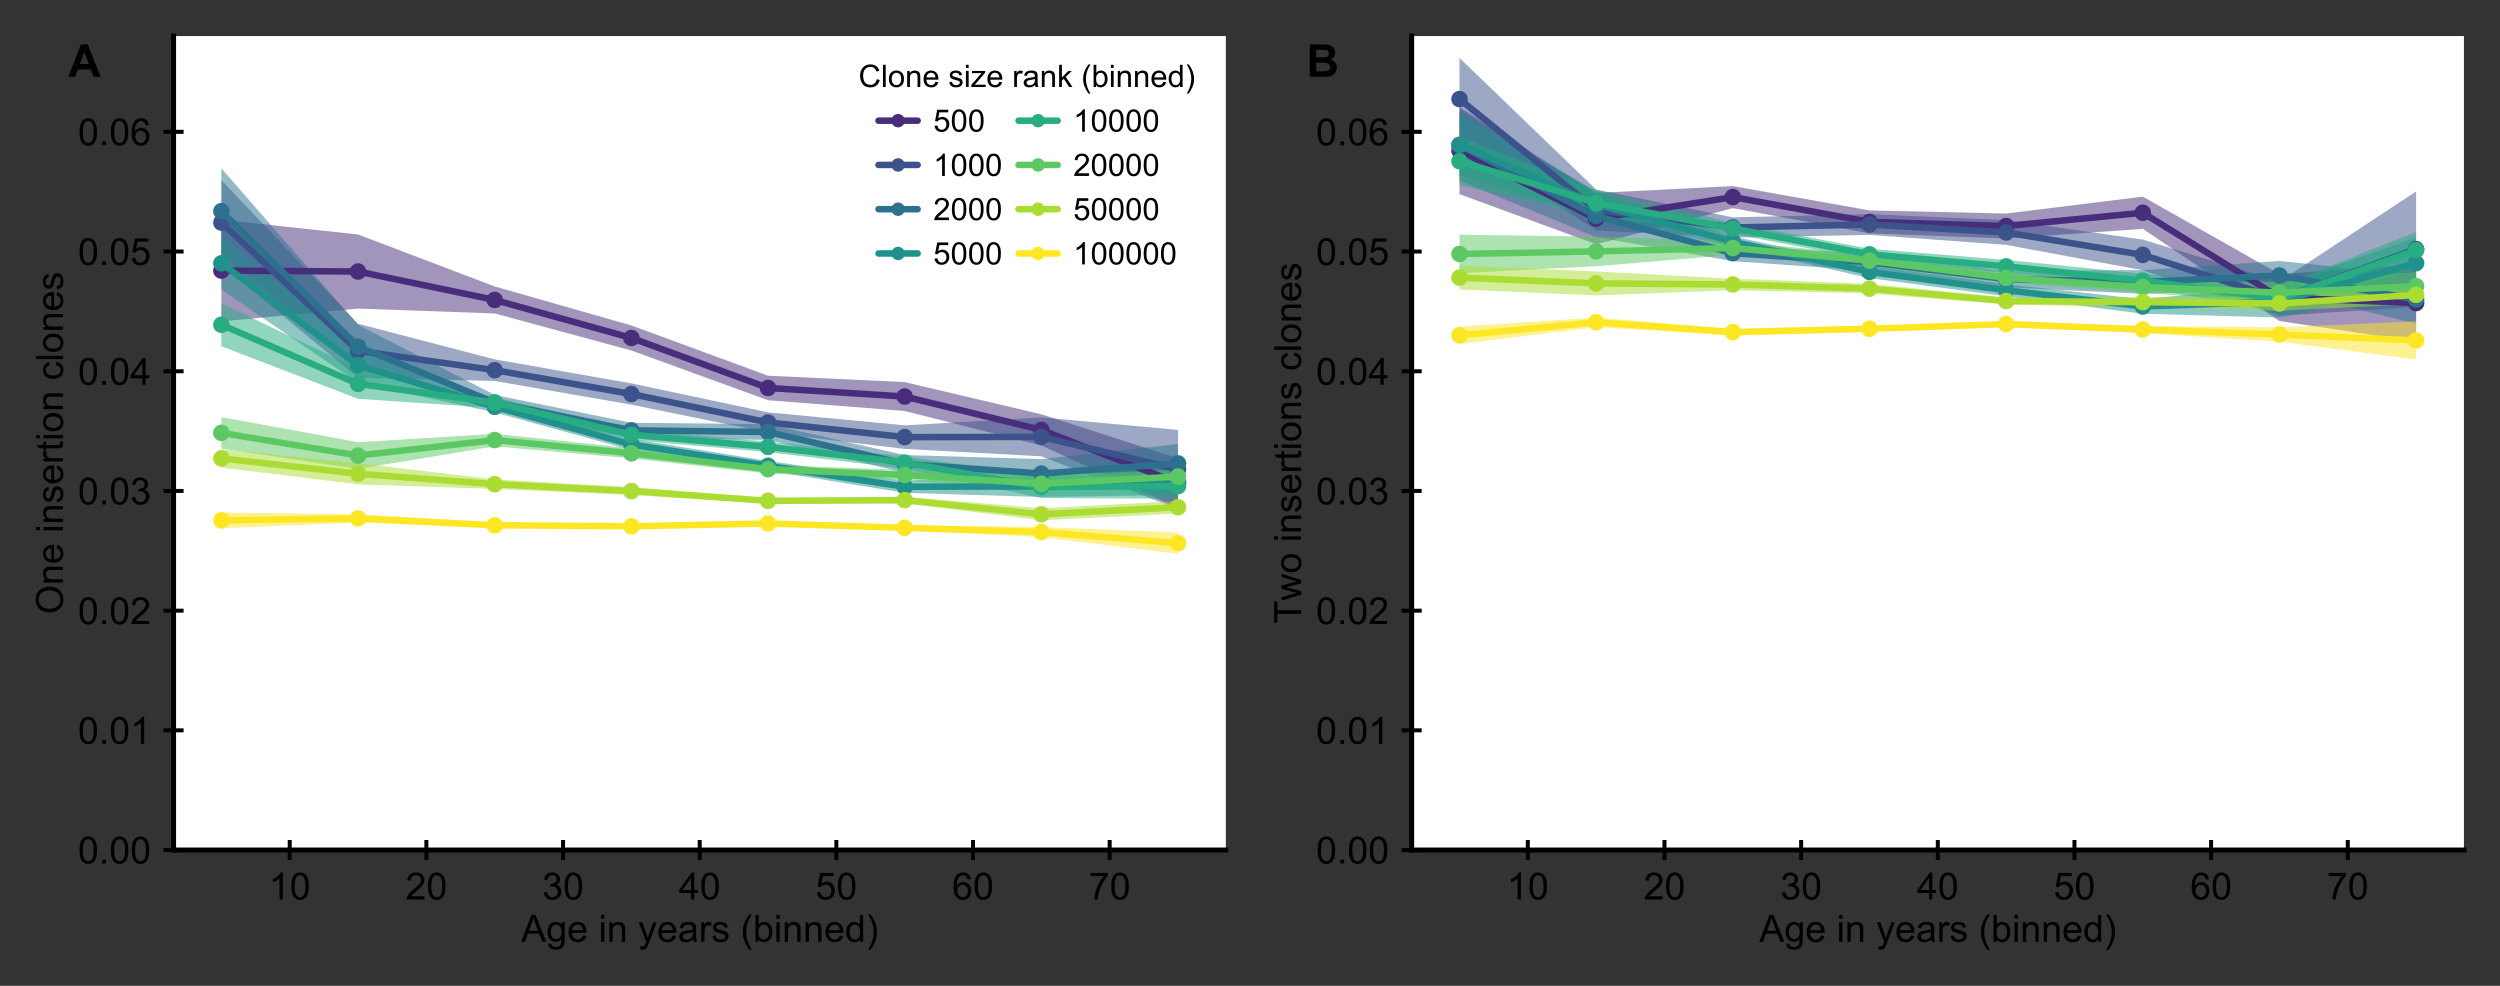 <?xml version="1.0" encoding="utf-8" standalone="no"?>
<!DOCTYPE svg PUBLIC "-//W3C//DTD SVG 1.1//EN"
  "http://www.w3.org/Graphics/SVG/1.1/DTD/svg11.dtd">
<!-- Created with matplotlib (https://matplotlib.org/) -->
<svg height="196.772pt" version="1.1" viewBox="0 0 499.031 196.772" width="499.031pt" xmlns="http://www.w3.org/2000/svg" xmlns:xlink="http://www.w3.org/1999/xlink">
 <rect x="0" y="0" width="499.031" height="196.772" fill="#333333" stroke="none"/>
 <defs>
  <style type="text/css">
*{stroke-linecap:butt;stroke-linejoin:round;}
  </style>
 </defs>
 <g id="figure_1">
  <g id="patch_1">
   <path d="M 0 196.772 
L 499.031 196.772 
L 499.031 0 
L 0 0 
z
" style="fill:none;"/>
  </g>
  <g id="axes_1">
   <g id="patch_2">
    <path d="M 34.646 169.68 
L 244.691 169.68 
L 244.691 7.2 
L 34.646 7.2 
z
" style="fill:#ffffff;"/>
   </g>
   <g id="matplotlib.axis_1">
    <g id="xtick_1">
     <g id="line2d_1">
      <defs>
       <path d="M 0 2 
L 0 -2 
" id="mab41efd3b2" style="stroke:#000000;stroke-width:0.8;"/>
      </defs>
      <g>
       <use style="stroke:#000000;stroke-width:0.8;" x="57.833" xlink:href="#mab41efd3b2" y="169.68"/>
      </g>
     </g>
     <g id="text_1">
      <!-- 10 -->
      <defs>
       <path d="M 37.25 0 
L 28.469 0 
L 28.469 56 
Q 25.297 52.984 20.141 49.953 
Q 14.984 46.922 10.891 45.406 
L 10.891 53.906 
Q 18.266 57.375 23.781 62.297 
Q 29.297 67.234 31.594 71.875 
L 37.25 71.875 
z
" id="ArialMT-49"/>
       <path d="M 4.156 35.297 
Q 4.156 48 6.766 55.734 
Q 9.375 63.484 14.516 67.672 
Q 19.672 71.875 27.484 71.875 
Q 33.25 71.875 37.594 69.547 
Q 41.938 67.234 44.766 62.859 
Q 47.609 58.5 49.219 52.219 
Q 50.828 45.953 50.828 35.297 
Q 50.828 22.703 48.234 14.969 
Q 45.656 7.234 40.5 3 
Q 35.359 -1.219 27.484 -1.219 
Q 17.141 -1.219 11.234 6.203 
Q 4.156 15.141 4.156 35.297 
z
M 13.188 35.297 
Q 13.188 17.672 17.312 11.828 
Q 21.438 6 27.484 6 
Q 33.547 6 37.672 11.859 
Q 41.797 17.719 41.797 35.297 
Q 41.797 52.984 37.672 58.781 
Q 33.547 64.594 27.391 64.594 
Q 21.344 64.594 17.719 59.469 
Q 13.188 52.938 13.188 35.297 
z
" id="ArialMT-48"/>
      </defs>
      <g transform="translate(53.664 179.546)scale(0.075 -0.075)">
       <use xlink:href="#ArialMT-49"/>
       <use x="55.615" xlink:href="#ArialMT-48"/>
      </g>
     </g>
    </g>
    <g id="xtick_2">
     <g id="line2d_2">
      <g>
       <use style="stroke:#000000;stroke-width:0.8;" x="85.111" xlink:href="#mab41efd3b2" y="169.68"/>
      </g>
     </g>
     <g id="text_2">
      <!-- 20 -->
      <defs>
       <path d="M 50.344 8.453 
L 50.344 0 
L 3.031 0 
Q 2.938 3.172 4.047 6.109 
Q 5.859 10.938 9.828 15.625 
Q 13.812 20.312 21.344 26.469 
Q 33.016 36.031 37.109 41.625 
Q 41.219 47.219 41.219 52.203 
Q 41.219 57.422 37.469 61 
Q 33.734 64.594 27.734 64.594 
Q 21.391 64.594 17.578 60.781 
Q 13.766 56.984 13.719 50.25 
L 4.688 51.172 
Q 5.609 61.281 11.656 66.578 
Q 17.719 71.875 27.938 71.875 
Q 38.234 71.875 44.234 66.156 
Q 50.25 60.453 50.25 52 
Q 50.25 47.703 48.484 43.547 
Q 46.734 39.406 42.656 34.812 
Q 38.578 30.219 29.109 22.219 
Q 21.188 15.578 18.938 13.203 
Q 16.703 10.844 15.234 8.453 
z
" id="ArialMT-50"/>
      </defs>
      <g transform="translate(80.942 179.546)scale(0.075 -0.075)">
       <use xlink:href="#ArialMT-50"/>
       <use x="55.615" xlink:href="#ArialMT-48"/>
      </g>
     </g>
    </g>
    <g id="xtick_3">
     <g id="line2d_3">
      <g>
       <use style="stroke:#000000;stroke-width:0.8;" x="112.39" xlink:href="#mab41efd3b2" y="169.68"/>
      </g>
     </g>
     <g id="text_3">
      <!-- 30 -->
      <defs>
       <path d="M 4.203 18.891 
L 12.984 20.062 
Q 14.5 12.594 18.141 9.297 
Q 21.781 6 27 6 
Q 33.203 6 37.469 10.297 
Q 41.75 14.594 41.75 20.953 
Q 41.75 27 37.797 30.922 
Q 33.844 34.859 27.734 34.859 
Q 25.25 34.859 21.531 33.891 
L 22.516 41.609 
Q 23.391 41.5 23.922 41.5 
Q 29.547 41.5 34.031 44.422 
Q 38.531 47.359 38.531 53.469 
Q 38.531 58.297 35.25 61.469 
Q 31.984 64.656 26.812 64.656 
Q 21.688 64.656 18.266 61.422 
Q 14.844 58.203 13.875 51.766 
L 5.078 53.328 
Q 6.688 62.156 12.391 67.016 
Q 18.109 71.875 26.609 71.875 
Q 32.469 71.875 37.391 69.359 
Q 42.328 66.844 44.938 62.5 
Q 47.562 58.156 47.562 53.266 
Q 47.562 48.641 45.062 44.828 
Q 42.578 41.016 37.703 38.766 
Q 44.047 37.312 47.562 32.688 
Q 51.078 28.078 51.078 21.141 
Q 51.078 11.766 44.234 5.25 
Q 37.406 -1.266 26.953 -1.266 
Q 17.531 -1.266 11.297 4.344 
Q 5.078 9.969 4.203 18.891 
z
" id="ArialMT-51"/>
      </defs>
      <g transform="translate(108.221 179.546)scale(0.075 -0.075)">
       <use xlink:href="#ArialMT-51"/>
       <use x="55.615" xlink:href="#ArialMT-48"/>
      </g>
     </g>
    </g>
    <g id="xtick_4">
     <g id="line2d_4">
      <g>
       <use style="stroke:#000000;stroke-width:0.8;" x="139.669" xlink:href="#mab41efd3b2" y="169.68"/>
      </g>
     </g>
     <g id="text_4">
      <!-- 40 -->
      <defs>
       <path d="M 32.328 0 
L 32.328 17.141 
L 1.266 17.141 
L 1.266 25.203 
L 33.938 71.578 
L 41.109 71.578 
L 41.109 25.203 
L 50.781 25.203 
L 50.781 17.141 
L 41.109 17.141 
L 41.109 0 
z
M 32.328 25.203 
L 32.328 57.469 
L 9.906 25.203 
z
" id="ArialMT-52"/>
      </defs>
      <g transform="translate(135.5 179.546)scale(0.075 -0.075)">
       <use xlink:href="#ArialMT-52"/>
       <use x="55.615" xlink:href="#ArialMT-48"/>
      </g>
     </g>
    </g>
    <g id="xtick_5">
     <g id="line2d_5">
      <g>
       <use style="stroke:#000000;stroke-width:0.8;" x="166.947" xlink:href="#mab41efd3b2" y="169.68"/>
      </g>
     </g>
     <g id="text_5">
      <!-- 50 -->
      <defs>
       <path d="M 4.156 18.75 
L 13.375 19.531 
Q 14.406 12.797 18.141 9.391 
Q 21.875 6 27.156 6 
Q 33.5 6 37.891 10.781 
Q 42.281 15.578 42.281 23.484 
Q 42.281 31 38.062 35.344 
Q 33.844 39.703 27 39.703 
Q 22.75 39.703 19.328 37.766 
Q 15.922 35.844 13.969 32.766 
L 5.719 33.844 
L 12.641 70.609 
L 48.25 70.609 
L 48.25 62.203 
L 19.672 62.203 
L 15.828 42.969 
Q 22.266 47.469 29.344 47.469 
Q 38.719 47.469 45.156 40.969 
Q 51.609 34.469 51.609 24.266 
Q 51.609 14.547 45.953 7.469 
Q 39.062 -1.219 27.156 -1.219 
Q 17.391 -1.219 11.203 4.25 
Q 5.031 9.719 4.156 18.75 
z
" id="ArialMT-53"/>
      </defs>
      <g transform="translate(162.778 179.546)scale(0.075 -0.075)">
       <use xlink:href="#ArialMT-53"/>
       <use x="55.615" xlink:href="#ArialMT-48"/>
      </g>
     </g>
    </g>
    <g id="xtick_6">
     <g id="line2d_6">
      <g>
       <use style="stroke:#000000;stroke-width:0.8;" x="194.226" xlink:href="#mab41efd3b2" y="169.68"/>
      </g>
     </g>
     <g id="text_6">
      <!-- 60 -->
      <defs>
       <path d="M 49.75 54.047 
L 41.016 53.375 
Q 39.844 58.547 37.703 60.891 
Q 34.125 64.656 28.906 64.656 
Q 24.703 64.656 21.531 62.312 
Q 17.391 59.281 14.984 53.469 
Q 12.594 47.656 12.5 36.922 
Q 15.672 41.75 20.266 44.094 
Q 24.859 46.438 29.891 46.438 
Q 38.672 46.438 44.844 39.969 
Q 51.031 33.5 51.031 23.25 
Q 51.031 16.5 48.125 10.719 
Q 45.219 4.938 40.141 1.859 
Q 35.062 -1.219 28.609 -1.219 
Q 17.625 -1.219 10.688 6.859 
Q 3.766 14.938 3.766 33.5 
Q 3.766 54.25 11.422 63.672 
Q 18.109 71.875 29.438 71.875 
Q 37.891 71.875 43.281 67.141 
Q 48.688 62.406 49.75 54.047 
z
M 13.875 23.188 
Q 13.875 18.656 15.797 14.5 
Q 17.719 10.359 21.188 8.172 
Q 24.656 6 28.469 6 
Q 34.031 6 38.031 10.484 
Q 42.047 14.984 42.047 22.703 
Q 42.047 30.125 38.078 34.391 
Q 34.125 38.672 28.125 38.672 
Q 22.172 38.672 18.016 34.391 
Q 13.875 30.125 13.875 23.188 
z
" id="ArialMT-54"/>
      </defs>
      <g transform="translate(190.057 179.546)scale(0.075 -0.075)">
       <use xlink:href="#ArialMT-54"/>
       <use x="55.615" xlink:href="#ArialMT-48"/>
      </g>
     </g>
    </g>
    <g id="xtick_7">
     <g id="line2d_7">
      <g>
       <use style="stroke:#000000;stroke-width:0.8;" x="221.504" xlink:href="#mab41efd3b2" y="169.68"/>
      </g>
     </g>
     <g id="text_7">
      <!-- 70 -->
      <defs>
       <path d="M 4.734 62.203 
L 4.734 70.656 
L 51.078 70.656 
L 51.078 63.812 
Q 44.234 56.547 37.516 44.484 
Q 30.812 32.422 27.156 19.672 
Q 24.516 10.688 23.781 0 
L 14.75 0 
Q 14.891 8.453 18.062 20.406 
Q 21.234 32.375 27.172 43.484 
Q 33.109 54.594 39.797 62.203 
z
" id="ArialMT-55"/>
      </defs>
      <g transform="translate(217.335 179.546)scale(0.075 -0.075)">
       <use xlink:href="#ArialMT-55"/>
       <use x="55.615" xlink:href="#ArialMT-48"/>
      </g>
     </g>
    </g>
    <g id="text_8">
     <!-- Age in years (binned) -->
     <defs>
      <path d="M -0.141 0 
L 27.344 71.578 
L 37.547 71.578 
L 66.844 0 
L 56.062 0 
L 47.703 21.688 
L 17.781 21.688 
L 9.906 0 
z
M 20.516 29.391 
L 44.781 29.391 
L 37.312 49.219 
Q 33.891 58.25 32.234 64.062 
Q 30.859 57.172 28.375 50.391 
z
" id="ArialMT-65"/>
      <path d="M 4.984 -4.297 
L 13.531 -5.562 
Q 14.062 -9.516 16.5 -11.328 
Q 19.781 -13.766 25.438 -13.766 
Q 31.547 -13.766 34.859 -11.328 
Q 38.188 -8.891 39.359 -4.5 
Q 40.047 -1.812 39.984 6.781 
Q 34.234 0 25.641 0 
Q 14.938 0 9.078 7.719 
Q 3.219 15.438 3.219 26.219 
Q 3.219 33.641 5.906 39.906 
Q 8.594 46.188 13.688 49.609 
Q 18.797 53.031 25.688 53.031 
Q 34.859 53.031 40.828 45.609 
L 40.828 51.859 
L 48.922 51.859 
L 48.922 7.031 
Q 48.922 -5.078 46.453 -10.125 
Q 44 -15.188 38.641 -18.109 
Q 33.297 -21.047 25.484 -21.047 
Q 16.219 -21.047 10.5 -16.875 
Q 4.781 -12.703 4.984 -4.297 
z
M 12.25 26.859 
Q 12.25 16.656 16.297 11.969 
Q 20.359 7.281 26.469 7.281 
Q 32.516 7.281 36.609 11.938 
Q 40.719 16.609 40.719 26.562 
Q 40.719 36.078 36.5 40.906 
Q 32.281 45.75 26.312 45.75 
Q 20.453 45.75 16.344 40.984 
Q 12.25 36.234 12.25 26.859 
z
" id="ArialMT-103"/>
      <path d="M 42.094 16.703 
L 51.172 15.578 
Q 49.031 7.625 43.219 3.219 
Q 37.406 -1.172 28.375 -1.172 
Q 17 -1.172 10.328 5.828 
Q 3.656 12.844 3.656 25.484 
Q 3.656 38.578 10.391 45.797 
Q 17.141 53.031 27.875 53.031 
Q 38.281 53.031 44.875 45.953 
Q 51.469 38.875 51.469 26.031 
Q 51.469 25.25 51.422 23.688 
L 12.75 23.688 
Q 13.234 15.141 17.578 10.594 
Q 21.922 6.062 28.422 6.062 
Q 33.25 6.062 36.672 8.594 
Q 40.094 11.141 42.094 16.703 
z
M 13.234 30.906 
L 42.188 30.906 
Q 41.609 37.453 38.875 40.719 
Q 34.672 45.797 27.984 45.797 
Q 21.922 45.797 17.797 41.75 
Q 13.672 37.703 13.234 30.906 
z
" id="ArialMT-101"/>
      <path id="ArialMT-32"/>
      <path d="M 6.641 61.469 
L 6.641 71.578 
L 15.438 71.578 
L 15.438 61.469 
z
M 6.641 0 
L 6.641 51.859 
L 15.438 51.859 
L 15.438 0 
z
" id="ArialMT-105"/>
      <path d="M 6.594 0 
L 6.594 51.859 
L 14.5 51.859 
L 14.5 44.484 
Q 20.219 53.031 31 53.031 
Q 35.688 53.031 39.625 51.344 
Q 43.562 49.656 45.516 46.922 
Q 47.469 44.188 48.25 40.438 
Q 48.734 37.984 48.734 31.891 
L 48.734 0 
L 39.938 0 
L 39.938 31.547 
Q 39.938 36.922 38.906 39.578 
Q 37.891 42.234 35.281 43.812 
Q 32.672 45.406 29.156 45.406 
Q 23.531 45.406 19.453 41.844 
Q 15.375 38.281 15.375 28.328 
L 15.375 0 
z
" id="ArialMT-110"/>
      <path d="M 6.203 -19.969 
L 5.219 -11.719 
Q 8.109 -12.5 10.25 -12.5 
Q 13.188 -12.5 14.938 -11.516 
Q 16.703 -10.547 17.828 -8.797 
Q 18.656 -7.469 20.516 -2.25 
Q 20.75 -1.516 21.297 -0.094 
L 1.609 51.859 
L 11.078 51.859 
L 21.875 21.828 
Q 23.969 16.109 25.641 9.812 
Q 27.156 15.875 29.25 21.625 
L 40.328 51.859 
L 49.125 51.859 
L 29.391 -0.875 
Q 26.219 -9.422 24.469 -12.641 
Q 22.125 -17 19.094 -19.016 
Q 16.062 -21.047 11.859 -21.047 
Q 9.328 -21.047 6.203 -19.969 
z
" id="ArialMT-121"/>
      <path d="M 40.438 6.391 
Q 35.547 2.25 31.031 0.531 
Q 26.516 -1.172 21.344 -1.172 
Q 12.797 -1.172 8.203 3 
Q 3.609 7.172 3.609 13.672 
Q 3.609 17.484 5.344 20.625 
Q 7.078 23.781 9.891 25.688 
Q 12.703 27.594 16.219 28.562 
Q 18.797 29.25 24.031 29.891 
Q 34.672 31.156 39.703 32.906 
Q 39.75 34.719 39.75 35.203 
Q 39.75 40.578 37.25 42.781 
Q 33.891 45.75 27.25 45.75 
Q 21.047 45.75 18.094 43.578 
Q 15.141 41.406 13.719 35.891 
L 5.125 37.062 
Q 6.297 42.578 8.984 45.969 
Q 11.672 49.359 16.75 51.188 
Q 21.828 53.031 28.516 53.031 
Q 35.156 53.031 39.297 51.469 
Q 43.453 49.906 45.406 47.531 
Q 47.359 45.172 48.141 41.547 
Q 48.578 39.312 48.578 33.453 
L 48.578 21.734 
Q 48.578 9.469 49.141 6.219 
Q 49.703 2.984 51.375 0 
L 42.188 0 
Q 40.828 2.734 40.438 6.391 
z
M 39.703 26.031 
Q 34.906 24.078 25.344 22.703 
Q 19.922 21.922 17.672 20.938 
Q 15.438 19.969 14.203 18.094 
Q 12.984 16.219 12.984 13.922 
Q 12.984 10.406 15.641 8.062 
Q 18.312 5.719 23.438 5.719 
Q 28.516 5.719 32.469 7.938 
Q 36.422 10.156 38.281 14.016 
Q 39.703 17 39.703 22.797 
z
" id="ArialMT-97"/>
      <path d="M 6.5 0 
L 6.5 51.859 
L 14.406 51.859 
L 14.406 44 
Q 17.438 49.516 20 51.266 
Q 22.562 53.031 25.641 53.031 
Q 30.078 53.031 34.672 50.203 
L 31.641 42.047 
Q 28.422 43.953 25.203 43.953 
Q 22.312 43.953 20.016 42.219 
Q 17.719 40.484 16.75 37.406 
Q 15.281 32.719 15.281 27.156 
L 15.281 0 
z
" id="ArialMT-114"/>
      <path d="M 3.078 15.484 
L 11.766 16.844 
Q 12.5 11.625 15.844 8.844 
Q 19.188 6.062 25.203 6.062 
Q 31.25 6.062 34.172 8.516 
Q 37.109 10.984 37.109 14.312 
Q 37.109 17.281 34.516 19 
Q 32.719 20.172 25.531 21.969 
Q 15.875 24.422 12.141 26.203 
Q 8.406 27.984 6.469 31.125 
Q 4.547 34.281 4.547 38.094 
Q 4.547 41.547 6.125 44.5 
Q 7.719 47.469 10.453 49.422 
Q 12.5 50.922 16.031 51.969 
Q 19.578 53.031 23.641 53.031 
Q 29.734 53.031 34.344 51.266 
Q 38.969 49.516 41.156 46.5 
Q 43.359 43.5 44.188 38.484 
L 35.594 37.312 
Q 35.016 41.312 32.203 43.547 
Q 29.391 45.797 24.266 45.797 
Q 18.219 45.797 15.625 43.797 
Q 13.031 41.797 13.031 39.109 
Q 13.031 37.406 14.109 36.031 
Q 15.188 34.625 17.484 33.688 
Q 18.797 33.203 25.25 31.453 
Q 34.578 28.953 38.25 27.359 
Q 41.938 25.781 44.031 22.75 
Q 46.141 19.734 46.141 15.234 
Q 46.141 10.844 43.578 6.953 
Q 41.016 3.078 36.172 0.953 
Q 31.344 -1.172 25.25 -1.172 
Q 15.141 -1.172 9.844 3.031 
Q 4.547 7.234 3.078 15.484 
z
" id="ArialMT-115"/>
      <path d="M 23.391 -21.047 
Q 16.109 -11.859 11.078 0.438 
Q 6.062 12.75 6.062 25.922 
Q 6.062 37.547 9.812 48.188 
Q 14.203 60.547 23.391 72.797 
L 29.688 72.797 
Q 23.781 62.641 21.875 58.297 
Q 18.891 51.562 17.188 44.234 
Q 15.094 35.109 15.094 25.875 
Q 15.094 2.391 29.688 -21.047 
z
" id="ArialMT-40"/>
      <path d="M 14.703 0 
L 6.547 0 
L 6.547 71.578 
L 15.328 71.578 
L 15.328 46.047 
Q 20.906 53.031 29.547 53.031 
Q 34.328 53.031 38.594 51.094 
Q 42.875 49.172 45.625 45.672 
Q 48.391 42.188 49.953 37.25 
Q 51.516 32.328 51.516 26.703 
Q 51.516 13.375 44.922 6.094 
Q 38.328 -1.172 29.109 -1.172 
Q 19.922 -1.172 14.703 6.5 
z
M 14.594 26.312 
Q 14.594 17 17.141 12.844 
Q 21.297 6.062 28.375 6.062 
Q 34.125 6.062 38.328 11.062 
Q 42.531 16.062 42.531 25.984 
Q 42.531 36.141 38.5 40.969 
Q 34.469 45.797 28.766 45.797 
Q 23 45.797 18.797 40.797 
Q 14.594 35.797 14.594 26.312 
z
" id="ArialMT-98"/>
      <path d="M 40.234 0 
L 40.234 6.547 
Q 35.297 -1.172 25.734 -1.172 
Q 19.531 -1.172 14.328 2.25 
Q 9.125 5.672 6.266 11.797 
Q 3.422 17.922 3.422 25.875 
Q 3.422 33.641 6 39.969 
Q 8.594 46.297 13.766 49.656 
Q 18.953 53.031 25.344 53.031 
Q 30.031 53.031 33.688 51.047 
Q 37.359 49.078 39.656 45.906 
L 39.656 71.578 
L 48.391 71.578 
L 48.391 0 
z
M 12.453 25.875 
Q 12.453 15.922 16.641 10.984 
Q 20.844 6.062 26.562 6.062 
Q 32.328 6.062 36.344 10.766 
Q 40.375 15.484 40.375 25.141 
Q 40.375 35.797 36.266 40.766 
Q 32.172 45.75 26.172 45.75 
Q 20.312 45.75 16.375 40.969 
Q 12.453 36.188 12.453 25.875 
z
" id="ArialMT-100"/>
      <path d="M 12.359 -21.047 
L 6.062 -21.047 
Q 20.656 2.391 20.656 25.875 
Q 20.656 35.062 18.562 44.094 
Q 16.891 51.422 13.922 58.156 
Q 12.016 62.547 6.062 72.797 
L 12.359 72.797 
Q 21.531 60.547 25.922 48.188 
Q 29.688 37.547 29.688 25.922 
Q 29.688 12.75 24.625 0.438 
Q 19.578 -11.859 12.359 -21.047 
z
" id="ArialMT-41"/>
     </defs>
     <g transform="translate(104.04 187.994)scale(0.075 -0.075)">
      <use xlink:href="#ArialMT-65"/>
      <use x="66.699" xlink:href="#ArialMT-103"/>
      <use x="122.314" xlink:href="#ArialMT-101"/>
      <use x="177.93" xlink:href="#ArialMT-32"/>
      <use x="205.713" xlink:href="#ArialMT-105"/>
      <use x="227.93" xlink:href="#ArialMT-110"/>
      <use x="283.545" xlink:href="#ArialMT-32"/>
      <use x="311.328" xlink:href="#ArialMT-121"/>
      <use x="361.328" xlink:href="#ArialMT-101"/>
      <use x="416.943" xlink:href="#ArialMT-97"/>
      <use x="472.559" xlink:href="#ArialMT-114"/>
      <use x="505.859" xlink:href="#ArialMT-115"/>
      <use x="555.859" xlink:href="#ArialMT-32"/>
      <use x="583.643" xlink:href="#ArialMT-40"/>
      <use x="616.943" xlink:href="#ArialMT-98"/>
      <use x="672.559" xlink:href="#ArialMT-105"/>
      <use x="694.775" xlink:href="#ArialMT-110"/>
      <use x="750.391" xlink:href="#ArialMT-110"/>
      <use x="806.006" xlink:href="#ArialMT-101"/>
      <use x="861.621" xlink:href="#ArialMT-100"/>
      <use x="917.236" xlink:href="#ArialMT-41"/>
     </g>
    </g>
   </g>
   <g id="matplotlib.axis_2">
    <g id="ytick_1">
     <g id="line2d_8">
      <defs>
       <path d="M 2 0 
L -2 -0 
" id="m1910c566ee" style="stroke:#000000;stroke-width:0.8;"/>
      </defs>
      <g>
       <use style="stroke:#000000;stroke-width:0.8;" x="34.646" xlink:href="#m1910c566ee" y="169.68"/>
      </g>
     </g>
     <g id="text_9">
      <!-- 0.00 -->
      <defs>
       <path d="M 9.078 0 
L 9.078 10.016 
L 19.094 10.016 
L 19.094 0 
z
" id="ArialMT-46"/>
      </defs>
      <g transform="translate(15.556 172.363)scale(0.075 -0.075)">
       <use xlink:href="#ArialMT-48"/>
       <use x="55.615" xlink:href="#ArialMT-46"/>
       <use x="83.398" xlink:href="#ArialMT-48"/>
       <use x="139.014" xlink:href="#ArialMT-48"/>
      </g>
     </g>
    </g>
    <g id="ytick_2">
     <g id="line2d_9">
      <g>
       <use style="stroke:#000000;stroke-width:0.8;" x="34.646" xlink:href="#m1910c566ee" y="145.786"/>
      </g>
     </g>
     <g id="text_10">
      <!-- 0.01 -->
      <g transform="translate(15.556 148.469)scale(0.075 -0.075)">
       <use xlink:href="#ArialMT-48"/>
       <use x="55.615" xlink:href="#ArialMT-46"/>
       <use x="83.398" xlink:href="#ArialMT-48"/>
       <use x="139.014" xlink:href="#ArialMT-49"/>
      </g>
     </g>
    </g>
    <g id="ytick_3">
     <g id="line2d_10">
      <g>
       <use style="stroke:#000000;stroke-width:0.8;" x="34.646" xlink:href="#m1910c566ee" y="121.892"/>
      </g>
     </g>
     <g id="text_11">
      <!-- 0.02 -->
      <g transform="translate(15.556 124.575)scale(0.075 -0.075)">
       <use xlink:href="#ArialMT-48"/>
       <use x="55.615" xlink:href="#ArialMT-46"/>
       <use x="83.398" xlink:href="#ArialMT-48"/>
       <use x="139.014" xlink:href="#ArialMT-50"/>
      </g>
     </g>
    </g>
    <g id="ytick_4">
     <g id="line2d_11">
      <g>
       <use style="stroke:#000000;stroke-width:0.8;" x="34.646" xlink:href="#m1910c566ee" y="97.998"/>
      </g>
     </g>
     <g id="text_12">
      <!-- 0.03 -->
      <g transform="translate(15.556 100.681)scale(0.075 -0.075)">
       <use xlink:href="#ArialMT-48"/>
       <use x="55.615" xlink:href="#ArialMT-46"/>
       <use x="83.398" xlink:href="#ArialMT-48"/>
       <use x="139.014" xlink:href="#ArialMT-51"/>
      </g>
     </g>
    </g>
    <g id="ytick_5">
     <g id="line2d_12">
      <g>
       <use style="stroke:#000000;stroke-width:0.8;" x="34.646" xlink:href="#m1910c566ee" y="74.104"/>
      </g>
     </g>
     <g id="text_13">
      <!-- 0.04 -->
      <g transform="translate(15.556 76.787)scale(0.075 -0.075)">
       <use xlink:href="#ArialMT-48"/>
       <use x="55.615" xlink:href="#ArialMT-46"/>
       <use x="83.398" xlink:href="#ArialMT-48"/>
       <use x="139.014" xlink:href="#ArialMT-52"/>
      </g>
     </g>
    </g>
    <g id="ytick_6">
     <g id="line2d_13">
      <g>
       <use style="stroke:#000000;stroke-width:0.8;" x="34.646" xlink:href="#m1910c566ee" y="50.209"/>
      </g>
     </g>
     <g id="text_14">
      <!-- 0.05 -->
      <g transform="translate(15.556 52.893)scale(0.075 -0.075)">
       <use xlink:href="#ArialMT-48"/>
       <use x="55.615" xlink:href="#ArialMT-46"/>
       <use x="83.398" xlink:href="#ArialMT-48"/>
       <use x="139.014" xlink:href="#ArialMT-53"/>
      </g>
     </g>
    </g>
    <g id="ytick_7">
     <g id="line2d_14">
      <g>
       <use style="stroke:#000000;stroke-width:0.8;" x="34.646" xlink:href="#m1910c566ee" y="26.315"/>
      </g>
     </g>
     <g id="text_15">
      <!-- 0.06 -->
      <g transform="translate(15.556 28.998)scale(0.075 -0.075)">
       <use xlink:href="#ArialMT-48"/>
       <use x="55.615" xlink:href="#ArialMT-46"/>
       <use x="83.398" xlink:href="#ArialMT-48"/>
       <use x="139.014" xlink:href="#ArialMT-54"/>
      </g>
     </g>
    </g>
    <g id="text_16">
     <!-- One insertion clones -->
     <defs>
      <path d="M 4.828 34.859 
Q 4.828 52.688 14.391 62.766 
Q 23.969 72.859 39.109 72.859 
Q 49.031 72.859 56.984 68.109 
Q 64.938 63.375 69.109 54.906 
Q 73.297 46.438 73.297 35.688 
Q 73.297 24.812 68.891 16.219 
Q 64.5 7.625 56.438 3.203 
Q 48.391 -1.219 39.062 -1.219 
Q 28.953 -1.219 20.984 3.656 
Q 13.031 8.547 8.922 16.984 
Q 4.828 25.438 4.828 34.859 
z
M 14.594 34.719 
Q 14.594 21.781 21.547 14.328 
Q 28.516 6.891 39.016 6.891 
Q 49.703 6.891 56.609 14.406 
Q 63.531 21.922 63.531 35.75 
Q 63.531 44.484 60.578 51 
Q 57.625 57.516 51.922 61.109 
Q 46.234 64.703 39.156 64.703 
Q 29.109 64.703 21.844 57.781 
Q 14.594 50.875 14.594 34.719 
z
" id="ArialMT-79"/>
      <path d="M 25.781 7.859 
L 27.047 0.094 
Q 23.344 -0.688 20.406 -0.688 
Q 15.625 -0.688 12.984 0.828 
Q 10.359 2.344 9.281 4.812 
Q 8.203 7.281 8.203 15.188 
L 8.203 45.016 
L 1.766 45.016 
L 1.766 51.859 
L 8.203 51.859 
L 8.203 64.703 
L 16.938 69.969 
L 16.938 51.859 
L 25.781 51.859 
L 25.781 45.016 
L 16.938 45.016 
L 16.938 14.703 
Q 16.938 10.938 17.406 9.859 
Q 17.875 8.797 18.922 8.156 
Q 19.969 7.516 21.922 7.516 
Q 23.391 7.516 25.781 7.859 
z
" id="ArialMT-116"/>
      <path d="M 3.328 25.922 
Q 3.328 40.328 11.328 47.266 
Q 18.016 53.031 27.641 53.031 
Q 38.328 53.031 45.109 46.016 
Q 51.906 39.016 51.906 26.656 
Q 51.906 16.656 48.906 10.906 
Q 45.906 5.172 40.156 2 
Q 34.422 -1.172 27.641 -1.172 
Q 16.75 -1.172 10.031 5.812 
Q 3.328 12.797 3.328 25.922 
z
M 12.359 25.922 
Q 12.359 15.969 16.703 11.016 
Q 21.047 6.062 27.641 6.062 
Q 34.188 6.062 38.531 11.031 
Q 42.875 16.016 42.875 26.219 
Q 42.875 35.844 38.5 40.797 
Q 34.125 45.75 27.641 45.75 
Q 21.047 45.75 16.703 40.812 
Q 12.359 35.891 12.359 25.922 
z
" id="ArialMT-111"/>
      <path d="M 40.438 19 
L 49.078 17.875 
Q 47.656 8.938 41.812 3.875 
Q 35.984 -1.172 27.484 -1.172 
Q 16.844 -1.172 10.375 5.781 
Q 3.906 12.75 3.906 25.734 
Q 3.906 34.125 6.688 40.422 
Q 9.469 46.734 15.156 49.875 
Q 20.844 53.031 27.547 53.031 
Q 35.984 53.031 41.359 48.75 
Q 46.734 44.484 48.25 36.625 
L 39.703 35.297 
Q 38.484 40.531 35.375 43.156 
Q 32.281 45.797 27.875 45.797 
Q 21.234 45.797 17.078 41.031 
Q 12.938 36.281 12.938 25.984 
Q 12.938 15.531 16.938 10.797 
Q 20.953 6.062 27.391 6.062 
Q 32.562 6.062 36.031 9.234 
Q 39.5 12.406 40.438 19 
z
" id="ArialMT-99"/>
      <path d="M 6.391 0 
L 6.391 71.578 
L 15.188 71.578 
L 15.188 0 
z
" id="ArialMT-108"/>
     </defs>
     <g transform="translate(12.566 122.61)rotate(-90)scale(0.075 -0.075)">
      <use xlink:href="#ArialMT-79"/>
      <use x="77.783" xlink:href="#ArialMT-110"/>
      <use x="133.398" xlink:href="#ArialMT-101"/>
      <use x="189.014" xlink:href="#ArialMT-32"/>
      <use x="216.797" xlink:href="#ArialMT-105"/>
      <use x="239.014" xlink:href="#ArialMT-110"/>
      <use x="294.629" xlink:href="#ArialMT-115"/>
      <use x="344.629" xlink:href="#ArialMT-101"/>
      <use x="400.244" xlink:href="#ArialMT-114"/>
      <use x="433.545" xlink:href="#ArialMT-116"/>
      <use x="461.328" xlink:href="#ArialMT-105"/>
      <use x="483.545" xlink:href="#ArialMT-111"/>
      <use x="539.16" xlink:href="#ArialMT-110"/>
      <use x="594.775" xlink:href="#ArialMT-32"/>
      <use x="622.559" xlink:href="#ArialMT-99"/>
      <use x="672.559" xlink:href="#ArialMT-108"/>
      <use x="694.775" xlink:href="#ArialMT-111"/>
      <use x="750.391" xlink:href="#ArialMT-110"/>
      <use x="806.006" xlink:href="#ArialMT-101"/>
      <use x="861.621" xlink:href="#ArialMT-115"/>
     </g>
    </g>
   </g>
   <g id="PolyCollection_1">
    <path clip-path="url(#pbca67a264c)" d="M 44.194 43.875 
L 44.194 64.15 
L 71.472 61.595 
L 98.751 62.57 
L 126.029 69.961 
L 153.308 79.886 
L 180.586 82.041 
L 207.865 88.933 
L 235.144 101.392 
L 235.144 91.486 
L 235.144 91.486 
L 207.865 82.702 
L 180.586 76.269 
L 153.308 74.996 
L 126.029 64.967 
L 98.751 57.183 
L 71.472 46.805 
L 44.194 43.875 
z
" style="fill:#472d7b;fill-opacity:0.5;"/>
   </g>
   <g id="PolyCollection_2">
    <path clip-path="url(#pbca67a264c)" d="M 44.194 35.975 
L 44.194 52.874 
L 71.472 75.431 
L 98.751 76.046 
L 126.029 80.781 
L 153.308 86.336 
L 180.586 89.614 
L 207.865 91.09 
L 235.144 101.58 
L 235.144 85.814 
L 235.144 85.814 
L 207.865 83.324 
L 180.586 84.904 
L 153.308 82.312 
L 126.029 76.529 
L 98.751 71.738 
L 71.472 64.624 
L 44.194 35.975 
z
" style="fill:#3b528b;fill-opacity:0.5;"/>
   </g>
   <g id="PolyCollection_3">
    <path clip-path="url(#pbca67a264c)" d="M 44.194 33.615 
L 44.194 50.706 
L 71.472 73.516 
L 98.751 81.887 
L 126.029 87.418 
L 153.308 87.798 
L 180.586 94.369 
L 207.865 97.414 
L 235.144 96.356 
L 235.144 88.648 
L 235.144 88.648 
L 207.865 91.644 
L 180.586 90.832 
L 153.308 84.674 
L 126.029 84.39 
L 98.751 78.841 
L 71.472 64.852 
L 44.194 33.615 
z
" style="fill:#2c728e;fill-opacity:0.5;"/>
   </g>
   <g id="PolyCollection_4">
    <path clip-path="url(#pbca67a264c)" d="M 44.194 47.278 
L 44.194 57.835 
L 71.472 76.429 
L 98.751 82.319 
L 126.029 89.831 
L 153.308 93.954 
L 180.586 98.373 
L 207.865 99.208 
L 235.144 98.792 
L 235.144 93.381 
L 235.144 93.381 
L 207.865 94.988 
L 180.586 95.954 
L 153.308 92.003 
L 126.029 87.624 
L 98.751 80.103 
L 71.472 69.389 
L 44.194 47.278 
z
" style="fill:#21918c;fill-opacity:0.5;"/>
   </g>
   <g id="PolyCollection_5">
    <path clip-path="url(#pbca67a264c)" d="M 44.194 60.525 
L 44.194 69.121 
L 71.472 79.609 
L 98.751 81.458 
L 126.029 87.831 
L 153.308 90.249 
L 180.586 93.563 
L 207.865 99.418 
L 235.144 99.551 
L 235.144 94.532 
L 235.144 94.532 
L 207.865 95.035 
L 180.586 91.109 
L 153.308 88.16 
L 126.029 85.74 
L 98.751 79.283 
L 71.472 73.658 
L 44.194 60.525 
z
" style="fill:#27ad81;fill-opacity:0.5;"/>
   </g>
   <g id="PolyCollection_6">
    <path clip-path="url(#pbca67a264c)" d="M 44.194 83.261 
L 44.194 89.544 
L 71.472 93.601 
L 98.751 89.099 
L 126.029 91.511 
L 153.308 94.519 
L 180.586 95.815 
L 207.865 98.283 
L 235.144 96.451 
L 235.144 93.81 
L 235.144 93.81 
L 207.865 94.86 
L 180.586 93.822 
L 153.308 92.795 
L 126.029 89.471 
L 98.751 86.586 
L 71.472 88.268 
L 44.194 83.261 
z
" style="fill:#5cc863;fill-opacity:0.5;"/>
   </g>
   <g id="PolyCollection_7">
    <path clip-path="url(#pbca67a264c)" d="M 44.194 89.677 
L 44.194 93.324 
L 71.472 96.687 
L 98.751 97.602 
L 126.029 98.813 
L 153.308 100.479 
L 180.586 100.491 
L 207.865 103.858 
L 235.144 102.48 
L 235.144 100.03 
L 235.144 100.03 
L 207.865 101.456 
L 180.586 99.178 
L 153.308 99.465 
L 126.029 97.233 
L 98.751 95.704 
L 71.472 92.468 
L 44.194 89.677 
z
" style="fill:#aadc32;fill-opacity:0.5;"/>
   </g>
   <g id="PolyCollection_8">
    <path clip-path="url(#pbca67a264c)" d="M 44.194 102.296 
L 44.194 105.445 
L 71.472 104.291 
L 98.751 105.399 
L 126.029 105.475 
L 153.308 104.886 
L 180.586 105.876 
L 207.865 107.21 
L 235.144 110.569 
L 235.144 106.271 
L 235.144 106.271 
L 207.865 105.208 
L 180.586 104.845 
L 153.308 104.104 
L 126.029 104.636 
L 98.751 104.304 
L 71.472 102.66 
L 44.194 102.296 
z
" style="fill:#fde725;fill-opacity:0.5;"/>
   </g>
   <g id="line2d_15">
    <path clip-path="url(#pbca67a264c)" d="M 44.194 54.013 
L 71.472 54.2 
L 98.751 59.876 
L 126.029 67.464 
L 153.308 77.441 
L 180.586 79.155 
L 207.865 85.818 
L 235.144 96.439 
" style="fill:none;stroke:#472d7b;stroke-linecap:round;stroke-width:1.3;"/>
    <defs>
     <path d="M 0 1.25 
C 0.332 1.25 0.649 1.118 0.884 0.884 
C 1.118 0.649 1.25 0.332 1.25 0 
C 1.25 -0.332 1.118 -0.649 0.884 -0.884 
C 0.649 -1.118 0.332 -1.25 0 -1.25 
C -0.332 -1.25 -0.649 -1.118 -0.884 -0.884 
C -1.118 -0.649 -1.25 -0.332 -1.25 0 
C -1.25 0.332 -1.118 0.649 -0.884 0.884 
C -0.649 1.118 -0.332 1.25 0 1.25 
z
" id="me8590b0a1c" style="stroke:#472d7b;stroke-width:0.8;"/>
    </defs>
    <g clip-path="url(#pbca67a264c)">
     <use style="fill:#472d7b;stroke:#472d7b;stroke-width:0.8;" x="44.194" xlink:href="#me8590b0a1c" y="54.013"/>
     <use style="fill:#472d7b;stroke:#472d7b;stroke-width:0.8;" x="71.472" xlink:href="#me8590b0a1c" y="54.2"/>
     <use style="fill:#472d7b;stroke:#472d7b;stroke-width:0.8;" x="98.751" xlink:href="#me8590b0a1c" y="59.876"/>
     <use style="fill:#472d7b;stroke:#472d7b;stroke-width:0.8;" x="126.029" xlink:href="#me8590b0a1c" y="67.464"/>
     <use style="fill:#472d7b;stroke:#472d7b;stroke-width:0.8;" x="153.308" xlink:href="#me8590b0a1c" y="77.441"/>
     <use style="fill:#472d7b;stroke:#472d7b;stroke-width:0.8;" x="180.586" xlink:href="#me8590b0a1c" y="79.155"/>
     <use style="fill:#472d7b;stroke:#472d7b;stroke-width:0.8;" x="207.865" xlink:href="#me8590b0a1c" y="85.818"/>
     <use style="fill:#472d7b;stroke:#472d7b;stroke-width:0.8;" x="235.144" xlink:href="#me8590b0a1c" y="96.439"/>
    </g>
   </g>
   <g id="line2d_16">
    <path clip-path="url(#pbca67a264c)" d="M 44.194 44.425 
L 71.472 70.027 
L 98.751 73.892 
L 126.029 78.655 
L 153.308 84.324 
L 180.586 87.259 
L 207.865 87.207 
L 235.144 93.697 
" style="fill:none;stroke:#3b528b;stroke-linecap:round;stroke-width:1.3;"/>
    <defs>
     <path d="M 0 1.25 
C 0.332 1.25 0.649 1.118 0.884 0.884 
C 1.118 0.649 1.25 0.332 1.25 0 
C 1.25 -0.332 1.118 -0.649 0.884 -0.884 
C 0.649 -1.118 0.332 -1.25 0 -1.25 
C -0.332 -1.25 -0.649 -1.118 -0.884 -0.884 
C -1.118 -0.649 -1.25 -0.332 -1.25 0 
C -1.25 0.332 -1.118 0.649 -0.884 0.884 
C -0.649 1.118 -0.332 1.25 0 1.25 
z
" id="m8b1e04240b" style="stroke:#3b528b;stroke-width:0.8;"/>
    </defs>
    <g clip-path="url(#pbca67a264c)">
     <use style="fill:#3b528b;stroke:#3b528b;stroke-width:0.8;" x="44.194" xlink:href="#m8b1e04240b" y="44.425"/>
     <use style="fill:#3b528b;stroke:#3b528b;stroke-width:0.8;" x="71.472" xlink:href="#m8b1e04240b" y="70.027"/>
     <use style="fill:#3b528b;stroke:#3b528b;stroke-width:0.8;" x="98.751" xlink:href="#m8b1e04240b" y="73.892"/>
     <use style="fill:#3b528b;stroke:#3b528b;stroke-width:0.8;" x="126.029" xlink:href="#m8b1e04240b" y="78.655"/>
     <use style="fill:#3b528b;stroke:#3b528b;stroke-width:0.8;" x="153.308" xlink:href="#m8b1e04240b" y="84.324"/>
     <use style="fill:#3b528b;stroke:#3b528b;stroke-width:0.8;" x="180.586" xlink:href="#m8b1e04240b" y="87.259"/>
     <use style="fill:#3b528b;stroke:#3b528b;stroke-width:0.8;" x="207.865" xlink:href="#m8b1e04240b" y="87.207"/>
     <use style="fill:#3b528b;stroke:#3b528b;stroke-width:0.8;" x="235.144" xlink:href="#m8b1e04240b" y="93.697"/>
    </g>
   </g>
   <g id="line2d_17">
    <path clip-path="url(#pbca67a264c)" d="M 44.194 42.161 
L 71.472 69.184 
L 98.751 80.364 
L 126.029 85.904 
L 153.308 86.236 
L 180.586 92.6 
L 207.865 94.529 
L 235.144 92.502 
" style="fill:none;stroke:#2c728e;stroke-linecap:round;stroke-width:1.3;"/>
    <defs>
     <path d="M 0 1.25 
C 0.332 1.25 0.649 1.118 0.884 0.884 
C 1.118 0.649 1.25 0.332 1.25 0 
C 1.25 -0.332 1.118 -0.649 0.884 -0.884 
C 0.649 -1.118 0.332 -1.25 0 -1.25 
C -0.332 -1.25 -0.649 -1.118 -0.884 -0.884 
C -1.118 -0.649 -1.25 -0.332 -1.25 0 
C -1.25 0.332 -1.118 0.649 -0.884 0.884 
C -0.649 1.118 -0.332 1.25 0 1.25 
z
" id="m5049096644" style="stroke:#2c728e;stroke-width:0.8;"/>
    </defs>
    <g clip-path="url(#pbca67a264c)">
     <use style="fill:#2c728e;stroke:#2c728e;stroke-width:0.8;" x="44.194" xlink:href="#m5049096644" y="42.161"/>
     <use style="fill:#2c728e;stroke:#2c728e;stroke-width:0.8;" x="71.472" xlink:href="#m5049096644" y="69.184"/>
     <use style="fill:#2c728e;stroke:#2c728e;stroke-width:0.8;" x="98.751" xlink:href="#m5049096644" y="80.364"/>
     <use style="fill:#2c728e;stroke:#2c728e;stroke-width:0.8;" x="126.029" xlink:href="#m5049096644" y="85.904"/>
     <use style="fill:#2c728e;stroke:#2c728e;stroke-width:0.8;" x="153.308" xlink:href="#m5049096644" y="86.236"/>
     <use style="fill:#2c728e;stroke:#2c728e;stroke-width:0.8;" x="180.586" xlink:href="#m5049096644" y="92.6"/>
     <use style="fill:#2c728e;stroke:#2c728e;stroke-width:0.8;" x="207.865" xlink:href="#m5049096644" y="94.529"/>
     <use style="fill:#2c728e;stroke:#2c728e;stroke-width:0.8;" x="235.144" xlink:href="#m5049096644" y="92.502"/>
    </g>
   </g>
   <g id="line2d_18">
    <path clip-path="url(#pbca67a264c)" d="M 44.194 52.557 
L 71.472 72.909 
L 98.751 81.211 
L 126.029 88.727 
L 153.308 92.979 
L 180.586 97.164 
L 207.865 97.098 
L 235.144 96.086 
" style="fill:none;stroke:#21918c;stroke-linecap:round;stroke-width:1.3;"/>
    <defs>
     <path d="M 0 1.25 
C 0.332 1.25 0.649 1.118 0.884 0.884 
C 1.118 0.649 1.25 0.332 1.25 0 
C 1.25 -0.332 1.118 -0.649 0.884 -0.884 
C 0.649 -1.118 0.332 -1.25 0 -1.25 
C -0.332 -1.25 -0.649 -1.118 -0.884 -0.884 
C -1.118 -0.649 -1.25 -0.332 -1.25 0 
C -1.25 0.332 -1.118 0.649 -0.884 0.884 
C -0.649 1.118 -0.332 1.25 0 1.25 
z
" id="m1c9e0be66b" style="stroke:#21918c;stroke-width:0.8;"/>
    </defs>
    <g clip-path="url(#pbca67a264c)">
     <use style="fill:#21918c;stroke:#21918c;stroke-width:0.8;" x="44.194" xlink:href="#m1c9e0be66b" y="52.557"/>
     <use style="fill:#21918c;stroke:#21918c;stroke-width:0.8;" x="71.472" xlink:href="#m1c9e0be66b" y="72.909"/>
     <use style="fill:#21918c;stroke:#21918c;stroke-width:0.8;" x="98.751" xlink:href="#m1c9e0be66b" y="81.211"/>
     <use style="fill:#21918c;stroke:#21918c;stroke-width:0.8;" x="126.029" xlink:href="#m1c9e0be66b" y="88.727"/>
     <use style="fill:#21918c;stroke:#21918c;stroke-width:0.8;" x="153.308" xlink:href="#m1c9e0be66b" y="92.979"/>
     <use style="fill:#21918c;stroke:#21918c;stroke-width:0.8;" x="180.586" xlink:href="#m1c9e0be66b" y="97.164"/>
     <use style="fill:#21918c;stroke:#21918c;stroke-width:0.8;" x="207.865" xlink:href="#m1c9e0be66b" y="97.098"/>
     <use style="fill:#21918c;stroke:#21918c;stroke-width:0.8;" x="235.144" xlink:href="#m1c9e0be66b" y="96.086"/>
    </g>
   </g>
   <g id="line2d_19">
    <path clip-path="url(#pbca67a264c)" d="M 44.194 64.823 
L 71.472 76.633 
L 98.751 80.37 
L 126.029 86.785 
L 153.308 89.204 
L 180.586 92.336 
L 207.865 97.227 
L 235.144 97.042 
" style="fill:none;stroke:#27ad81;stroke-linecap:round;stroke-width:1.3;"/>
    <defs>
     <path d="M 0 1.25 
C 0.332 1.25 0.649 1.118 0.884 0.884 
C 1.118 0.649 1.25 0.332 1.25 0 
C 1.25 -0.332 1.118 -0.649 0.884 -0.884 
C 0.649 -1.118 0.332 -1.25 0 -1.25 
C -0.332 -1.25 -0.649 -1.118 -0.884 -0.884 
C -1.118 -0.649 -1.25 -0.332 -1.25 0 
C -1.25 0.332 -1.118 0.649 -0.884 0.884 
C -0.649 1.118 -0.332 1.25 0 1.25 
z
" id="m802d6ae24a" style="stroke:#27ad81;stroke-width:0.8;"/>
    </defs>
    <g clip-path="url(#pbca67a264c)">
     <use style="fill:#27ad81;stroke:#27ad81;stroke-width:0.8;" x="44.194" xlink:href="#m802d6ae24a" y="64.823"/>
     <use style="fill:#27ad81;stroke:#27ad81;stroke-width:0.8;" x="71.472" xlink:href="#m802d6ae24a" y="76.633"/>
     <use style="fill:#27ad81;stroke:#27ad81;stroke-width:0.8;" x="98.751" xlink:href="#m802d6ae24a" y="80.37"/>
     <use style="fill:#27ad81;stroke:#27ad81;stroke-width:0.8;" x="126.029" xlink:href="#m802d6ae24a" y="86.785"/>
     <use style="fill:#27ad81;stroke:#27ad81;stroke-width:0.8;" x="153.308" xlink:href="#m802d6ae24a" y="89.204"/>
     <use style="fill:#27ad81;stroke:#27ad81;stroke-width:0.8;" x="180.586" xlink:href="#m802d6ae24a" y="92.336"/>
     <use style="fill:#27ad81;stroke:#27ad81;stroke-width:0.8;" x="207.865" xlink:href="#m802d6ae24a" y="97.227"/>
     <use style="fill:#27ad81;stroke:#27ad81;stroke-width:0.8;" x="235.144" xlink:href="#m802d6ae24a" y="97.042"/>
    </g>
   </g>
   <g id="line2d_20">
    <path clip-path="url(#pbca67a264c)" d="M 44.194 86.403 
L 71.472 90.935 
L 98.751 87.843 
L 126.029 90.491 
L 153.308 93.657 
L 180.586 94.818 
L 207.865 96.572 
L 235.144 95.13 
" style="fill:none;stroke:#5cc863;stroke-linecap:round;stroke-width:1.3;"/>
    <defs>
     <path d="M 0 1.25 
C 0.332 1.25 0.649 1.118 0.884 0.884 
C 1.118 0.649 1.25 0.332 1.25 0 
C 1.25 -0.332 1.118 -0.649 0.884 -0.884 
C 0.649 -1.118 0.332 -1.25 0 -1.25 
C -0.332 -1.25 -0.649 -1.118 -0.884 -0.884 
C -1.118 -0.649 -1.25 -0.332 -1.25 0 
C -1.25 0.332 -1.118 0.649 -0.884 0.884 
C -0.649 1.118 -0.332 1.25 0 1.25 
z
" id="m7c5ca4d15b" style="stroke:#5cc863;stroke-width:0.8;"/>
    </defs>
    <g clip-path="url(#pbca67a264c)">
     <use style="fill:#5cc863;stroke:#5cc863;stroke-width:0.8;" x="44.194" xlink:href="#m7c5ca4d15b" y="86.403"/>
     <use style="fill:#5cc863;stroke:#5cc863;stroke-width:0.8;" x="71.472" xlink:href="#m7c5ca4d15b" y="90.935"/>
     <use style="fill:#5cc863;stroke:#5cc863;stroke-width:0.8;" x="98.751" xlink:href="#m7c5ca4d15b" y="87.843"/>
     <use style="fill:#5cc863;stroke:#5cc863;stroke-width:0.8;" x="126.029" xlink:href="#m7c5ca4d15b" y="90.491"/>
     <use style="fill:#5cc863;stroke:#5cc863;stroke-width:0.8;" x="153.308" xlink:href="#m7c5ca4d15b" y="93.657"/>
     <use style="fill:#5cc863;stroke:#5cc863;stroke-width:0.8;" x="180.586" xlink:href="#m7c5ca4d15b" y="94.818"/>
     <use style="fill:#5cc863;stroke:#5cc863;stroke-width:0.8;" x="207.865" xlink:href="#m7c5ca4d15b" y="96.572"/>
     <use style="fill:#5cc863;stroke:#5cc863;stroke-width:0.8;" x="235.144" xlink:href="#m7c5ca4d15b" y="95.13"/>
    </g>
   </g>
   <g id="line2d_21">
    <path clip-path="url(#pbca67a264c)" d="M 44.194 91.5 
L 71.472 94.578 
L 98.751 96.653 
L 126.029 98.023 
L 153.308 99.972 
L 180.586 99.834 
L 207.865 102.657 
L 235.144 101.255 
" style="fill:none;stroke:#aadc32;stroke-linecap:round;stroke-width:1.3;"/>
    <defs>
     <path d="M 0 1.25 
C 0.332 1.25 0.649 1.118 0.884 0.884 
C 1.118 0.649 1.25 0.332 1.25 0 
C 1.25 -0.332 1.118 -0.649 0.884 -0.884 
C 0.649 -1.118 0.332 -1.25 0 -1.25 
C -0.332 -1.25 -0.649 -1.118 -0.884 -0.884 
C -1.118 -0.649 -1.25 -0.332 -1.25 0 
C -1.25 0.332 -1.118 0.649 -0.884 0.884 
C -0.649 1.118 -0.332 1.25 0 1.25 
z
" id="m5a0afd3f10" style="stroke:#aadc32;stroke-width:0.8;"/>
    </defs>
    <g clip-path="url(#pbca67a264c)">
     <use style="fill:#aadc32;stroke:#aadc32;stroke-width:0.8;" x="44.194" xlink:href="#m5a0afd3f10" y="91.5"/>
     <use style="fill:#aadc32;stroke:#aadc32;stroke-width:0.8;" x="71.472" xlink:href="#m5a0afd3f10" y="94.578"/>
     <use style="fill:#aadc32;stroke:#aadc32;stroke-width:0.8;" x="98.751" xlink:href="#m5a0afd3f10" y="96.653"/>
     <use style="fill:#aadc32;stroke:#aadc32;stroke-width:0.8;" x="126.029" xlink:href="#m5a0afd3f10" y="98.023"/>
     <use style="fill:#aadc32;stroke:#aadc32;stroke-width:0.8;" x="153.308" xlink:href="#m5a0afd3f10" y="99.972"/>
     <use style="fill:#aadc32;stroke:#aadc32;stroke-width:0.8;" x="180.586" xlink:href="#m5a0afd3f10" y="99.834"/>
     <use style="fill:#aadc32;stroke:#aadc32;stroke-width:0.8;" x="207.865" xlink:href="#m5a0afd3f10" y="102.657"/>
     <use style="fill:#aadc32;stroke:#aadc32;stroke-width:0.8;" x="235.144" xlink:href="#m5a0afd3f10" y="101.255"/>
    </g>
   </g>
   <g id="line2d_22">
    <path clip-path="url(#pbca67a264c)" d="M 44.194 103.871 
L 71.472 103.475 
L 98.751 104.851 
L 126.029 105.055 
L 153.308 104.495 
L 180.586 105.36 
L 207.865 106.209 
L 235.144 108.42 
" style="fill:none;stroke:#fde725;stroke-linecap:round;stroke-width:1.3;"/>
    <defs>
     <path d="M 0 1.25 
C 0.332 1.25 0.649 1.118 0.884 0.884 
C 1.118 0.649 1.25 0.332 1.25 0 
C 1.25 -0.332 1.118 -0.649 0.884 -0.884 
C 0.649 -1.118 0.332 -1.25 0 -1.25 
C -0.332 -1.25 -0.649 -1.118 -0.884 -0.884 
C -1.118 -0.649 -1.25 -0.332 -1.25 0 
C -1.25 0.332 -1.118 0.649 -0.884 0.884 
C -0.649 1.118 -0.332 1.25 0 1.25 
z
" id="m705e18e884" style="stroke:#fde725;stroke-width:0.8;"/>
    </defs>
    <g clip-path="url(#pbca67a264c)">
     <use style="fill:#fde725;stroke:#fde725;stroke-width:0.8;" x="44.194" xlink:href="#m705e18e884" y="103.871"/>
     <use style="fill:#fde725;stroke:#fde725;stroke-width:0.8;" x="71.472" xlink:href="#m705e18e884" y="103.475"/>
     <use style="fill:#fde725;stroke:#fde725;stroke-width:0.8;" x="98.751" xlink:href="#m705e18e884" y="104.851"/>
     <use style="fill:#fde725;stroke:#fde725;stroke-width:0.8;" x="126.029" xlink:href="#m705e18e884" y="105.055"/>
     <use style="fill:#fde725;stroke:#fde725;stroke-width:0.8;" x="153.308" xlink:href="#m705e18e884" y="104.495"/>
     <use style="fill:#fde725;stroke:#fde725;stroke-width:0.8;" x="180.586" xlink:href="#m705e18e884" y="105.36"/>
     <use style="fill:#fde725;stroke:#fde725;stroke-width:0.8;" x="207.865" xlink:href="#m705e18e884" y="106.209"/>
     <use style="fill:#fde725;stroke:#fde725;stroke-width:0.8;" x="235.144" xlink:href="#m705e18e884" y="108.42"/>
    </g>
   </g>
   <g id="patch_3">
    <path d="M 34.646 169.68 
L 34.646 7.2 
" style="fill:none;stroke:#000000;stroke-linecap:square;stroke-linejoin:miter;"/>
   </g>
   <g id="patch_4">
    <path d="M 34.646 169.68 
L 244.691 169.68 
" style="fill:none;stroke:#000000;stroke-linecap:square;stroke-linejoin:miter;"/>
   </g>
   <g id="text_17">
    <!-- A -->
    <defs>
     <path d="M 71.828 0 
L 56.109 0 
L 49.859 16.266 
L 21.234 16.266 
L 15.328 0 
L 0 0 
L 27.875 71.578 
L 43.172 71.578 
z
M 45.219 28.328 
L 35.359 54.891 
L 25.688 28.328 
z
" id="Arial-BoldMT-65"/>
    </defs>
    <g transform="translate(13.642 15.324)scale(0.09 -0.09)">
     <use xlink:href="#Arial-BoldMT-65"/>
    </g>
   </g>
   <g id="legend_1">
    <g id="text_18">
     <!-- Clone size rank (binned) -->
     <defs>
      <path d="M 58.797 25.094 
L 68.266 22.703 
Q 65.281 11.031 57.547 4.906 
Q 49.812 -1.219 38.625 -1.219 
Q 27.047 -1.219 19.797 3.484 
Q 12.547 8.203 8.766 17.141 
Q 4.984 26.078 4.984 36.328 
Q 4.984 47.516 9.25 55.828 
Q 13.531 64.156 21.406 68.469 
Q 29.297 72.797 38.766 72.797 
Q 49.516 72.797 56.828 67.328 
Q 64.156 61.859 67.047 51.953 
L 57.719 49.75 
Q 55.219 57.562 50.484 61.125 
Q 45.75 64.703 38.578 64.703 
Q 30.328 64.703 24.781 60.734 
Q 19.234 56.781 16.984 50.109 
Q 14.75 43.453 14.75 36.375 
Q 14.75 27.25 17.406 20.438 
Q 20.062 13.625 25.672 10.25 
Q 31.297 6.891 37.844 6.891 
Q 45.797 6.891 51.312 11.469 
Q 56.844 16.062 58.797 25.094 
z
" id="ArialMT-67"/>
      <path d="M 1.953 0 
L 1.953 7.125 
L 34.969 45.016 
Q 29.344 44.734 25.047 44.734 
L 3.906 44.734 
L 3.906 51.859 
L 46.297 51.859 
L 46.297 46.047 
L 18.219 13.141 
L 12.797 7.125 
Q 18.703 7.562 23.875 7.562 
L 47.859 7.562 
L 47.859 0 
z
" id="ArialMT-122"/>
      <path d="M 6.641 0 
L 6.641 71.578 
L 15.438 71.578 
L 15.438 30.766 
L 36.234 51.859 
L 47.609 51.859 
L 27.781 32.625 
L 49.609 0 
L 38.766 0 
L 21.625 26.516 
L 15.438 20.562 
L 15.438 0 
z
" id="ArialMT-107"/>
     </defs>
     <g transform="translate(171.375 17.368)scale(0.062 -0.062)">
      <use xlink:href="#ArialMT-67"/>
      <use x="72.217" xlink:href="#ArialMT-108"/>
      <use x="94.434" xlink:href="#ArialMT-111"/>
      <use x="150.049" xlink:href="#ArialMT-110"/>
      <use x="205.664" xlink:href="#ArialMT-101"/>
      <use x="261.279" xlink:href="#ArialMT-32"/>
      <use x="289.062" xlink:href="#ArialMT-115"/>
      <use x="339.062" xlink:href="#ArialMT-105"/>
      <use x="361.279" xlink:href="#ArialMT-122"/>
      <use x="411.279" xlink:href="#ArialMT-101"/>
      <use x="466.895" xlink:href="#ArialMT-32"/>
      <use x="494.678" xlink:href="#ArialMT-114"/>
      <use x="527.979" xlink:href="#ArialMT-97"/>
      <use x="583.594" xlink:href="#ArialMT-110"/>
      <use x="639.209" xlink:href="#ArialMT-107"/>
      <use x="689.209" xlink:href="#ArialMT-32"/>
      <use x="716.992" xlink:href="#ArialMT-40"/>
      <use x="750.293" xlink:href="#ArialMT-98"/>
      <use x="805.908" xlink:href="#ArialMT-105"/>
      <use x="828.125" xlink:href="#ArialMT-110"/>
      <use x="883.74" xlink:href="#ArialMT-110"/>
      <use x="939.355" xlink:href="#ArialMT-101"/>
      <use x="994.971" xlink:href="#ArialMT-100"/>
      <use x="1050.586" xlink:href="#ArialMT-41"/>
     </g>
    </g>
    <g id="line2d_23">
     <path d="M 175.363 24.091 
L 183.171 24.091 
" style="fill:none;stroke:#472d7b;stroke-linecap:round;stroke-width:1.3;"/>
    </g>
    <g id="line2d_24">
     <defs>
      <path d="M 0 0.938 
C 0.249 0.938 0.487 0.839 0.663 0.663 
C 0.839 0.487 0.938 0.249 0.938 0 
C 0.938 -0.249 0.839 -0.487 0.663 -0.663 
C 0.487 -0.839 0.249 -0.938 0 -0.938 
C -0.249 -0.938 -0.487 -0.839 -0.663 -0.663 
C -0.839 -0.487 -0.938 -0.249 -0.938 0 
C -0.938 0.249 -0.839 0.487 -0.663 0.663 
C -0.487 0.839 -0.249 0.938 0 0.938 
z
" id="mf5aaef948e" style="stroke:#472d7b;stroke-width:0.8;"/>
     </defs>
     <g>
      <use style="fill:#472d7b;stroke:#472d7b;stroke-width:0.8;" x="179.267" xlink:href="#mf5aaef948e" y="24.091"/>
     </g>
    </g>
    <g id="text_19">
     <!-- 500 -->
     <g transform="translate(186.294 26.277)scale(0.062 -0.062)">
      <use xlink:href="#ArialMT-53"/>
      <use x="55.615" xlink:href="#ArialMT-48"/>
      <use x="111.23" xlink:href="#ArialMT-48"/>
     </g>
    </g>
    <g id="line2d_25">
     <path d="M 175.363 32.926 
L 183.171 32.926 
" style="fill:none;stroke:#3b528b;stroke-linecap:round;stroke-width:1.3;"/>
    </g>
    <g id="line2d_26">
     <defs>
      <path d="M 0 0.938 
C 0.249 0.938 0.487 0.839 0.663 0.663 
C 0.839 0.487 0.938 0.249 0.938 0 
C 0.938 -0.249 0.839 -0.487 0.663 -0.663 
C 0.487 -0.839 0.249 -0.938 0 -0.938 
C -0.249 -0.938 -0.487 -0.839 -0.663 -0.663 
C -0.839 -0.487 -0.938 -0.249 -0.938 0 
C -0.938 0.249 -0.839 0.487 -0.663 0.663 
C -0.487 0.839 -0.249 0.938 0 0.938 
z
" id="mceaca773f3" style="stroke:#3b528b;stroke-width:0.8;"/>
     </defs>
     <g>
      <use style="fill:#3b528b;stroke:#3b528b;stroke-width:0.8;" x="179.267" xlink:href="#mceaca773f3" y="32.926"/>
     </g>
    </g>
    <g id="text_20">
     <!-- 1000 -->
     <g transform="translate(186.294 35.112)scale(0.062 -0.062)">
      <use xlink:href="#ArialMT-49"/>
      <use x="55.615" xlink:href="#ArialMT-48"/>
      <use x="111.23" xlink:href="#ArialMT-48"/>
      <use x="166.846" xlink:href="#ArialMT-48"/>
     </g>
    </g>
    <g id="line2d_27">
     <path d="M 175.363 41.761 
L 183.171 41.761 
" style="fill:none;stroke:#2c728e;stroke-linecap:round;stroke-width:1.3;"/>
    </g>
    <g id="line2d_28">
     <defs>
      <path d="M 0 0.938 
C 0.249 0.938 0.487 0.839 0.663 0.663 
C 0.839 0.487 0.938 0.249 0.938 0 
C 0.938 -0.249 0.839 -0.487 0.663 -0.663 
C 0.487 -0.839 0.249 -0.938 0 -0.938 
C -0.249 -0.938 -0.487 -0.839 -0.663 -0.663 
C -0.839 -0.487 -0.938 -0.249 -0.938 0 
C -0.938 0.249 -0.839 0.487 -0.663 0.663 
C -0.487 0.839 -0.249 0.938 0 0.938 
z
" id="mb7c1d8c3bc" style="stroke:#2c728e;stroke-width:0.8;"/>
     </defs>
     <g>
      <use style="fill:#2c728e;stroke:#2c728e;stroke-width:0.8;" x="179.267" xlink:href="#mb7c1d8c3bc" y="41.761"/>
     </g>
    </g>
    <g id="text_21">
     <!-- 2000 -->
     <g transform="translate(186.294 43.947)scale(0.062 -0.062)">
      <use xlink:href="#ArialMT-50"/>
      <use x="55.615" xlink:href="#ArialMT-48"/>
      <use x="111.23" xlink:href="#ArialMT-48"/>
      <use x="166.846" xlink:href="#ArialMT-48"/>
     </g>
    </g>
    <g id="line2d_29">
     <path d="M 175.363 50.596 
L 183.171 50.596 
" style="fill:none;stroke:#21918c;stroke-linecap:round;stroke-width:1.3;"/>
    </g>
    <g id="line2d_30">
     <defs>
      <path d="M 0 0.938 
C 0.249 0.938 0.487 0.839 0.663 0.663 
C 0.839 0.487 0.938 0.249 0.938 0 
C 0.938 -0.249 0.839 -0.487 0.663 -0.663 
C 0.487 -0.839 0.249 -0.938 0 -0.938 
C -0.249 -0.938 -0.487 -0.839 -0.663 -0.663 
C -0.839 -0.487 -0.938 -0.249 -0.938 0 
C -0.938 0.249 -0.839 0.487 -0.663 0.663 
C -0.487 0.839 -0.249 0.938 0 0.938 
z
" id="m5c2032a024" style="stroke:#21918c;stroke-width:0.8;"/>
     </defs>
     <g>
      <use style="fill:#21918c;stroke:#21918c;stroke-width:0.8;" x="179.267" xlink:href="#m5c2032a024" y="50.596"/>
     </g>
    </g>
    <g id="text_22">
     <!-- 5000 -->
     <g transform="translate(186.294 52.782)scale(0.062 -0.062)">
      <use xlink:href="#ArialMT-53"/>
      <use x="55.615" xlink:href="#ArialMT-48"/>
      <use x="111.23" xlink:href="#ArialMT-48"/>
      <use x="166.846" xlink:href="#ArialMT-48"/>
     </g>
    </g>
    <g id="line2d_31">
     <path d="M 203.31 24.091 
L 211.118 24.091 
" style="fill:none;stroke:#27ad81;stroke-linecap:round;stroke-width:1.3;"/>
    </g>
    <g id="line2d_32">
     <defs>
      <path d="M 0 0.938 
C 0.249 0.938 0.487 0.839 0.663 0.663 
C 0.839 0.487 0.938 0.249 0.938 0 
C 0.938 -0.249 0.839 -0.487 0.663 -0.663 
C 0.487 -0.839 0.249 -0.938 0 -0.938 
C -0.249 -0.938 -0.487 -0.839 -0.663 -0.663 
C -0.839 -0.487 -0.938 -0.249 -0.938 0 
C -0.938 0.249 -0.839 0.487 -0.663 0.663 
C -0.487 0.839 -0.249 0.938 0 0.938 
z
" id="mf2ce42b4a6" style="stroke:#27ad81;stroke-width:0.8;"/>
     </defs>
     <g>
      <use style="fill:#27ad81;stroke:#27ad81;stroke-width:0.8;" x="207.214" xlink:href="#mf2ce42b4a6" y="24.091"/>
     </g>
    </g>
    <g id="text_23">
     <!-- 10000 -->
     <g transform="translate(214.241 26.277)scale(0.062 -0.062)">
      <use xlink:href="#ArialMT-49"/>
      <use x="55.615" xlink:href="#ArialMT-48"/>
      <use x="111.23" xlink:href="#ArialMT-48"/>
      <use x="166.846" xlink:href="#ArialMT-48"/>
      <use x="222.461" xlink:href="#ArialMT-48"/>
     </g>
    </g>
    <g id="line2d_33">
     <path d="M 203.31 32.926 
L 211.118 32.926 
" style="fill:none;stroke:#5cc863;stroke-linecap:round;stroke-width:1.3;"/>
    </g>
    <g id="line2d_34">
     <defs>
      <path d="M 0 0.938 
C 0.249 0.938 0.487 0.839 0.663 0.663 
C 0.839 0.487 0.938 0.249 0.938 0 
C 0.938 -0.249 0.839 -0.487 0.663 -0.663 
C 0.487 -0.839 0.249 -0.938 0 -0.938 
C -0.249 -0.938 -0.487 -0.839 -0.663 -0.663 
C -0.839 -0.487 -0.938 -0.249 -0.938 0 
C -0.938 0.249 -0.839 0.487 -0.663 0.663 
C -0.487 0.839 -0.249 0.938 0 0.938 
z
" id="mdebb224a8e" style="stroke:#5cc863;stroke-width:0.8;"/>
     </defs>
     <g>
      <use style="fill:#5cc863;stroke:#5cc863;stroke-width:0.8;" x="207.214" xlink:href="#mdebb224a8e" y="32.926"/>
     </g>
    </g>
    <g id="text_24">
     <!-- 20000 -->
     <g transform="translate(214.241 35.112)scale(0.062 -0.062)">
      <use xlink:href="#ArialMT-50"/>
      <use x="55.615" xlink:href="#ArialMT-48"/>
      <use x="111.23" xlink:href="#ArialMT-48"/>
      <use x="166.846" xlink:href="#ArialMT-48"/>
      <use x="222.461" xlink:href="#ArialMT-48"/>
     </g>
    </g>
    <g id="line2d_35">
     <path d="M 203.31 41.761 
L 211.118 41.761 
" style="fill:none;stroke:#aadc32;stroke-linecap:round;stroke-width:1.3;"/>
    </g>
    <g id="line2d_36">
     <defs>
      <path d="M 0 0.938 
C 0.249 0.938 0.487 0.839 0.663 0.663 
C 0.839 0.487 0.938 0.249 0.938 0 
C 0.938 -0.249 0.839 -0.487 0.663 -0.663 
C 0.487 -0.839 0.249 -0.938 0 -0.938 
C -0.249 -0.938 -0.487 -0.839 -0.663 -0.663 
C -0.839 -0.487 -0.938 -0.249 -0.938 0 
C -0.938 0.249 -0.839 0.487 -0.663 0.663 
C -0.487 0.839 -0.249 0.938 0 0.938 
z
" id="m58787c512e" style="stroke:#aadc32;stroke-width:0.8;"/>
     </defs>
     <g>
      <use style="fill:#aadc32;stroke:#aadc32;stroke-width:0.8;" x="207.214" xlink:href="#m58787c512e" y="41.761"/>
     </g>
    </g>
    <g id="text_25">
     <!-- 50000 -->
     <g transform="translate(214.241 43.947)scale(0.062 -0.062)">
      <use xlink:href="#ArialMT-53"/>
      <use x="55.615" xlink:href="#ArialMT-48"/>
      <use x="111.23" xlink:href="#ArialMT-48"/>
      <use x="166.846" xlink:href="#ArialMT-48"/>
      <use x="222.461" xlink:href="#ArialMT-48"/>
     </g>
    </g>
    <g id="line2d_37">
     <path d="M 203.31 50.596 
L 211.118 50.596 
" style="fill:none;stroke:#fde725;stroke-linecap:round;stroke-width:1.3;"/>
    </g>
    <g id="line2d_38">
     <defs>
      <path d="M 0 0.938 
C 0.249 0.938 0.487 0.839 0.663 0.663 
C 0.839 0.487 0.938 0.249 0.938 0 
C 0.938 -0.249 0.839 -0.487 0.663 -0.663 
C 0.487 -0.839 0.249 -0.938 0 -0.938 
C -0.249 -0.938 -0.487 -0.839 -0.663 -0.663 
C -0.839 -0.487 -0.938 -0.249 -0.938 0 
C -0.938 0.249 -0.839 0.487 -0.663 0.663 
C -0.487 0.839 -0.249 0.938 0 0.938 
z
" id="m8e2f0cbb5b" style="stroke:#fde725;stroke-width:0.8;"/>
     </defs>
     <g>
      <use style="fill:#fde725;stroke:#fde725;stroke-width:0.8;" x="207.214" xlink:href="#m8e2f0cbb5b" y="50.596"/>
     </g>
    </g>
    <g id="text_26">
     <!-- 100000 -->
     <g transform="translate(214.241 52.782)scale(0.062 -0.062)">
      <use xlink:href="#ArialMT-49"/>
      <use x="55.615" xlink:href="#ArialMT-48"/>
      <use x="111.23" xlink:href="#ArialMT-48"/>
      <use x="166.846" xlink:href="#ArialMT-48"/>
      <use x="222.461" xlink:href="#ArialMT-48"/>
      <use x="278.076" xlink:href="#ArialMT-48"/>
     </g>
    </g>
   </g>
  </g>
  <g id="axes_2">
   <g id="patch_5">
    <path d="M 281.786 169.68 
L 491.831 169.68 
L 491.831 7.2 
L 281.786 7.2 
z
" style="fill:#ffffff;"/>
   </g>
   <g id="matplotlib.axis_3">
    <g id="xtick_8">
     <g id="line2d_39">
      <g>
       <use style="stroke:#000000;stroke-width:0.8;" x="304.973" xlink:href="#mab41efd3b2" y="169.68"/>
      </g>
     </g>
     <g id="text_27">
      <!-- 10 -->
      <g transform="translate(300.804 179.546)scale(0.075 -0.075)">
       <use xlink:href="#ArialMT-49"/>
       <use x="55.615" xlink:href="#ArialMT-48"/>
      </g>
     </g>
    </g>
    <g id="xtick_9">
     <g id="line2d_40">
      <g>
       <use style="stroke:#000000;stroke-width:0.8;" x="332.251" xlink:href="#mab41efd3b2" y="169.68"/>
      </g>
     </g>
     <g id="text_28">
      <!-- 20 -->
      <g transform="translate(328.082 179.546)scale(0.075 -0.075)">
       <use xlink:href="#ArialMT-50"/>
       <use x="55.615" xlink:href="#ArialMT-48"/>
      </g>
     </g>
    </g>
    <g id="xtick_10">
     <g id="line2d_41">
      <g>
       <use style="stroke:#000000;stroke-width:0.8;" x="359.53" xlink:href="#mab41efd3b2" y="169.68"/>
      </g>
     </g>
     <g id="text_29">
      <!-- 30 -->
      <g transform="translate(355.361 179.546)scale(0.075 -0.075)">
       <use xlink:href="#ArialMT-51"/>
       <use x="55.615" xlink:href="#ArialMT-48"/>
      </g>
     </g>
    </g>
    <g id="xtick_11">
     <g id="line2d_42">
      <g>
       <use style="stroke:#000000;stroke-width:0.8;" x="386.809" xlink:href="#mab41efd3b2" y="169.68"/>
      </g>
     </g>
     <g id="text_30">
      <!-- 40 -->
      <g transform="translate(382.64 179.546)scale(0.075 -0.075)">
       <use xlink:href="#ArialMT-52"/>
       <use x="55.615" xlink:href="#ArialMT-48"/>
      </g>
     </g>
    </g>
    <g id="xtick_12">
     <g id="line2d_43">
      <g>
       <use style="stroke:#000000;stroke-width:0.8;" x="414.087" xlink:href="#mab41efd3b2" y="169.68"/>
      </g>
     </g>
     <g id="text_31">
      <!-- 50 -->
      <g transform="translate(409.918 179.546)scale(0.075 -0.075)">
       <use xlink:href="#ArialMT-53"/>
       <use x="55.615" xlink:href="#ArialMT-48"/>
      </g>
     </g>
    </g>
    <g id="xtick_13">
     <g id="line2d_44">
      <g>
       <use style="stroke:#000000;stroke-width:0.8;" x="441.366" xlink:href="#mab41efd3b2" y="169.68"/>
      </g>
     </g>
     <g id="text_32">
      <!-- 60 -->
      <g transform="translate(437.197 179.546)scale(0.075 -0.075)">
       <use xlink:href="#ArialMT-54"/>
       <use x="55.615" xlink:href="#ArialMT-48"/>
      </g>
     </g>
    </g>
    <g id="xtick_14">
     <g id="line2d_45">
      <g>
       <use style="stroke:#000000;stroke-width:0.8;" x="468.644" xlink:href="#mab41efd3b2" y="169.68"/>
      </g>
     </g>
     <g id="text_33">
      <!-- 70 -->
      <g transform="translate(464.475 179.546)scale(0.075 -0.075)">
       <use xlink:href="#ArialMT-55"/>
       <use x="55.615" xlink:href="#ArialMT-48"/>
      </g>
     </g>
    </g>
    <g id="text_34">
     <!-- Age in years (binned) -->
     <g transform="translate(351.18 187.994)scale(0.075 -0.075)">
      <use xlink:href="#ArialMT-65"/>
      <use x="66.699" xlink:href="#ArialMT-103"/>
      <use x="122.314" xlink:href="#ArialMT-101"/>
      <use x="177.93" xlink:href="#ArialMT-32"/>
      <use x="205.713" xlink:href="#ArialMT-105"/>
      <use x="227.93" xlink:href="#ArialMT-110"/>
      <use x="283.545" xlink:href="#ArialMT-32"/>
      <use x="311.328" xlink:href="#ArialMT-121"/>
      <use x="361.328" xlink:href="#ArialMT-101"/>
      <use x="416.943" xlink:href="#ArialMT-97"/>
      <use x="472.559" xlink:href="#ArialMT-114"/>
      <use x="505.859" xlink:href="#ArialMT-115"/>
      <use x="555.859" xlink:href="#ArialMT-32"/>
      <use x="583.643" xlink:href="#ArialMT-40"/>
      <use x="616.943" xlink:href="#ArialMT-98"/>
      <use x="672.559" xlink:href="#ArialMT-105"/>
      <use x="694.775" xlink:href="#ArialMT-110"/>
      <use x="750.391" xlink:href="#ArialMT-110"/>
      <use x="806.006" xlink:href="#ArialMT-101"/>
      <use x="861.621" xlink:href="#ArialMT-100"/>
      <use x="917.236" xlink:href="#ArialMT-41"/>
     </g>
    </g>
   </g>
   <g id="matplotlib.axis_4">
    <g id="ytick_8">
     <g id="line2d_46">
      <g>
       <use style="stroke:#000000;stroke-width:0.8;" x="281.786" xlink:href="#m1910c566ee" y="169.68"/>
      </g>
     </g>
     <g id="text_35">
      <!-- 0.00 -->
      <g transform="translate(262.696 172.363)scale(0.075 -0.075)">
       <use xlink:href="#ArialMT-48"/>
       <use x="55.615" xlink:href="#ArialMT-46"/>
       <use x="83.398" xlink:href="#ArialMT-48"/>
       <use x="139.014" xlink:href="#ArialMT-48"/>
      </g>
     </g>
    </g>
    <g id="ytick_9">
     <g id="line2d_47">
      <g>
       <use style="stroke:#000000;stroke-width:0.8;" x="281.786" xlink:href="#m1910c566ee" y="145.786"/>
      </g>
     </g>
     <g id="text_36">
      <!-- 0.01 -->
      <g transform="translate(262.696 148.469)scale(0.075 -0.075)">
       <use xlink:href="#ArialMT-48"/>
       <use x="55.615" xlink:href="#ArialMT-46"/>
       <use x="83.398" xlink:href="#ArialMT-48"/>
       <use x="139.014" xlink:href="#ArialMT-49"/>
      </g>
     </g>
    </g>
    <g id="ytick_10">
     <g id="line2d_48">
      <g>
       <use style="stroke:#000000;stroke-width:0.8;" x="281.786" xlink:href="#m1910c566ee" y="121.892"/>
      </g>
     </g>
     <g id="text_37">
      <!-- 0.02 -->
      <g transform="translate(262.696 124.575)scale(0.075 -0.075)">
       <use xlink:href="#ArialMT-48"/>
       <use x="55.615" xlink:href="#ArialMT-46"/>
       <use x="83.398" xlink:href="#ArialMT-48"/>
       <use x="139.014" xlink:href="#ArialMT-50"/>
      </g>
     </g>
    </g>
    <g id="ytick_11">
     <g id="line2d_49">
      <g>
       <use style="stroke:#000000;stroke-width:0.8;" x="281.786" xlink:href="#m1910c566ee" y="97.998"/>
      </g>
     </g>
     <g id="text_38">
      <!-- 0.03 -->
      <g transform="translate(262.696 100.681)scale(0.075 -0.075)">
       <use xlink:href="#ArialMT-48"/>
       <use x="55.615" xlink:href="#ArialMT-46"/>
       <use x="83.398" xlink:href="#ArialMT-48"/>
       <use x="139.014" xlink:href="#ArialMT-51"/>
      </g>
     </g>
    </g>
    <g id="ytick_12">
     <g id="line2d_50">
      <g>
       <use style="stroke:#000000;stroke-width:0.8;" x="281.786" xlink:href="#m1910c566ee" y="74.104"/>
      </g>
     </g>
     <g id="text_39">
      <!-- 0.04 -->
      <g transform="translate(262.696 76.787)scale(0.075 -0.075)">
       <use xlink:href="#ArialMT-48"/>
       <use x="55.615" xlink:href="#ArialMT-46"/>
       <use x="83.398" xlink:href="#ArialMT-48"/>
       <use x="139.014" xlink:href="#ArialMT-52"/>
      </g>
     </g>
    </g>
    <g id="ytick_13">
     <g id="line2d_51">
      <g>
       <use style="stroke:#000000;stroke-width:0.8;" x="281.786" xlink:href="#m1910c566ee" y="50.209"/>
      </g>
     </g>
     <g id="text_40">
      <!-- 0.05 -->
      <g transform="translate(262.696 52.893)scale(0.075 -0.075)">
       <use xlink:href="#ArialMT-48"/>
       <use x="55.615" xlink:href="#ArialMT-46"/>
       <use x="83.398" xlink:href="#ArialMT-48"/>
       <use x="139.014" xlink:href="#ArialMT-53"/>
      </g>
     </g>
    </g>
    <g id="ytick_14">
     <g id="line2d_52">
      <g>
       <use style="stroke:#000000;stroke-width:0.8;" x="281.786" xlink:href="#m1910c566ee" y="26.315"/>
      </g>
     </g>
     <g id="text_41">
      <!-- 0.06 -->
      <g transform="translate(262.696 28.998)scale(0.075 -0.075)">
       <use xlink:href="#ArialMT-48"/>
       <use x="55.615" xlink:href="#ArialMT-46"/>
       <use x="83.398" xlink:href="#ArialMT-48"/>
       <use x="139.014" xlink:href="#ArialMT-54"/>
      </g>
     </g>
    </g>
    <g id="text_42">
     <!-- Two insertions clones -->
     <defs>
      <path d="M 25.922 0 
L 25.922 63.141 
L 2.344 63.141 
L 2.344 71.578 
L 59.078 71.578 
L 59.078 63.141 
L 35.406 63.141 
L 35.406 0 
z
" id="ArialMT-84"/>
      <path d="M 16.156 0 
L 0.297 51.859 
L 9.375 51.859 
L 17.625 21.922 
L 20.703 10.797 
Q 20.906 11.625 23.391 21.484 
L 31.641 51.859 
L 40.672 51.859 
L 48.438 21.781 
L 51.031 11.859 
L 54 21.875 
L 62.891 51.859 
L 71.438 51.859 
L 55.219 0 
L 46.094 0 
L 37.844 31.062 
L 35.844 39.891 
L 25.344 0 
z
" id="ArialMT-119"/>
     </defs>
     <g transform="translate(259.706 124.478)rotate(-90)scale(0.075 -0.075)">
      <use xlink:href="#ArialMT-84"/>
      <use x="61.006" xlink:href="#ArialMT-119"/>
      <use x="133.223" xlink:href="#ArialMT-111"/>
      <use x="188.838" xlink:href="#ArialMT-32"/>
      <use x="216.621" xlink:href="#ArialMT-105"/>
      <use x="238.838" xlink:href="#ArialMT-110"/>
      <use x="294.453" xlink:href="#ArialMT-115"/>
      <use x="344.453" xlink:href="#ArialMT-101"/>
      <use x="400.068" xlink:href="#ArialMT-114"/>
      <use x="433.369" xlink:href="#ArialMT-116"/>
      <use x="461.152" xlink:href="#ArialMT-105"/>
      <use x="483.369" xlink:href="#ArialMT-111"/>
      <use x="538.984" xlink:href="#ArialMT-110"/>
      <use x="594.6" xlink:href="#ArialMT-115"/>
      <use x="644.6" xlink:href="#ArialMT-32"/>
      <use x="672.383" xlink:href="#ArialMT-99"/>
      <use x="722.383" xlink:href="#ArialMT-108"/>
      <use x="744.6" xlink:href="#ArialMT-111"/>
      <use x="800.215" xlink:href="#ArialMT-110"/>
      <use x="855.83" xlink:href="#ArialMT-101"/>
      <use x="911.445" xlink:href="#ArialMT-115"/>
     </g>
    </g>
   </g>
   <g id="PolyCollection_9">
    <path clip-path="url(#p0812e19f7a)" d="M 291.334 21.401 
L 291.334 38.76 
L 318.612 48.76 
L 345.891 41.54 
L 373.169 46.588 
L 400.448 47.604 
L 427.726 45.678 
L 455.005 64.079 
L 482.284 68.178 
L 482.284 52.811 
L 482.284 52.811 
L 455.005 54.705 
L 427.726 39.251 
L 400.448 42.625 
L 373.169 42.003 
L 345.891 37.143 
L 318.612 38.52 
L 291.334 21.401 
z
" style="fill:#472d7b;fill-opacity:0.5;"/>
   </g>
   <g id="PolyCollection_10">
    <path clip-path="url(#p0812e19f7a)" d="M 291.334 11.57 
L 291.334 27.982 
L 318.612 45.994 
L 345.891 47.417 
L 373.169 46.882 
L 400.448 48.876 
L 427.726 53.947 
L 455.005 63.028 
L 482.284 61.25 
L 482.284 38.213 
L 482.284 38.213 
L 455.005 56.198 
L 427.726 47.822 
L 400.448 43.938 
L 373.169 42.744 
L 345.891 43.383 
L 318.612 37.84 
L 291.334 11.57 
z
" style="fill:#3b528b;fill-opacity:0.5;"/>
   </g>
   <g id="PolyCollection_11">
    <path clip-path="url(#p0812e19f7a)" d="M 291.334 21.858 
L 291.334 36.054 
L 318.612 47.342 
L 345.891 52.131 
L 373.169 54.053 
L 400.448 57.372 
L 427.726 58.643 
L 455.005 57.882 
L 482.284 64.625 
L 482.284 54.909 
L 482.284 54.909 
L 455.005 52.095 
L 427.726 53.919 
L 400.448 54.053 
L 373.169 50.689 
L 345.891 48.954 
L 318.612 38.881 
L 291.334 21.858 
z
" style="fill:#2c728e;fill-opacity:0.5;"/>
   </g>
   <g id="PolyCollection_12">
    <path clip-path="url(#p0812e19f7a)" d="M 291.334 22.791 
L 291.334 35.038 
L 318.612 43.461 
L 345.891 49.305 
L 373.169 55.519 
L 400.448 59.13 
L 427.726 62.628 
L 455.005 63.379 
L 482.284 57.649 
L 482.284 47.39 
L 482.284 47.39 
L 455.005 56.977 
L 427.726 59.736 
L 400.448 56.727 
L 373.169 53.038 
L 345.891 47.192 
L 318.612 38.123 
L 291.334 22.791 
z
" style="fill:#21918c;fill-opacity:0.5;"/>
   </g>
   <g id="PolyCollection_13">
    <path clip-path="url(#p0812e19f7a)" d="M 291.334 27.373 
L 291.334 36.978 
L 318.612 43.126 
L 345.891 46.71 
L 373.169 51.866 
L 400.448 54.473 
L 427.726 57.408 
L 455.005 62.162 
L 482.284 53.579 
L 482.284 46.266 
L 482.284 46.266 
L 455.005 57.187 
L 427.726 54.66 
L 400.448 51.877 
L 373.169 49.652 
L 345.891 44.502 
L 318.612 37.897 
L 291.334 27.373 
z
" style="fill:#27ad81;fill-opacity:0.5;"/>
   </g>
   <g id="PolyCollection_14">
    <path clip-path="url(#p0812e19f7a)" d="M 291.334 46.864 
L 291.334 54.536 
L 318.612 53.138 
L 345.891 50.858 
L 373.169 53.169 
L 400.448 56.486 
L 427.726 58.438 
L 455.005 60.558 
L 482.284 59.892 
L 482.284 54.338 
L 482.284 54.338 
L 455.005 56.278 
L 427.726 56.16 
L 400.448 54.458 
L 373.169 50.902 
L 345.891 48.163 
L 318.612 47.225 
L 291.334 46.864 
z
" style="fill:#5cc863;fill-opacity:0.5;"/>
   </g>
   <g id="PolyCollection_15">
    <path clip-path="url(#p0812e19f7a)" d="M 291.334 53.055 
L 291.334 57.777 
L 318.612 58.959 
L 345.891 57.925 
L 373.169 58.578 
L 400.448 60.78 
L 427.726 61.319 
L 455.005 62.025 
L 482.284 60.677 
L 482.284 57.042 
L 482.284 57.042 
L 455.005 59.13 
L 427.726 59.308 
L 400.448 59.386 
L 373.169 56.654 
L 345.891 55.639 
L 318.612 54.175 
L 291.334 53.055 
z
" style="fill:#aadc32;fill-opacity:0.5;"/>
   </g>
   <g id="PolyCollection_16">
    <path clip-path="url(#p0812e19f7a)" d="M 291.334 65.18 
L 291.334 68.681 
L 318.612 65.284 
L 345.891 66.96 
L 373.169 66.204 
L 400.448 65.261 
L 427.726 66.488 
L 455.005 68.207 
L 482.284 71.758 
L 482.284 64.139 
L 482.284 64.139 
L 455.005 65.342 
L 427.726 65.051 
L 400.448 64.123 
L 373.169 65.053 
L 345.891 65.634 
L 318.612 63.395 
L 291.334 65.18 
z
" style="fill:#fde725;fill-opacity:0.5;"/>
   </g>
   <g id="line2d_53">
    <path clip-path="url(#p0812e19f7a)" d="M 291.334 30.08 
L 318.612 43.64 
L 345.891 39.342 
L 373.169 44.296 
L 400.448 45.114 
L 427.726 42.465 
L 455.005 59.392 
L 482.284 60.495 
" style="fill:none;stroke:#472d7b;stroke-linecap:round;stroke-width:1.3;"/>
    <g clip-path="url(#p0812e19f7a)">
     <use style="fill:#472d7b;stroke:#472d7b;stroke-width:0.8;" x="291.334" xlink:href="#me8590b0a1c" y="30.08"/>
     <use style="fill:#472d7b;stroke:#472d7b;stroke-width:0.8;" x="318.612" xlink:href="#me8590b0a1c" y="43.64"/>
     <use style="fill:#472d7b;stroke:#472d7b;stroke-width:0.8;" x="345.891" xlink:href="#me8590b0a1c" y="39.342"/>
     <use style="fill:#472d7b;stroke:#472d7b;stroke-width:0.8;" x="373.169" xlink:href="#me8590b0a1c" y="44.296"/>
     <use style="fill:#472d7b;stroke:#472d7b;stroke-width:0.8;" x="400.448" xlink:href="#me8590b0a1c" y="45.114"/>
     <use style="fill:#472d7b;stroke:#472d7b;stroke-width:0.8;" x="427.726" xlink:href="#me8590b0a1c" y="42.465"/>
     <use style="fill:#472d7b;stroke:#472d7b;stroke-width:0.8;" x="455.005" xlink:href="#me8590b0a1c" y="59.392"/>
     <use style="fill:#472d7b;stroke:#472d7b;stroke-width:0.8;" x="482.284" xlink:href="#me8590b0a1c" y="60.495"/>
    </g>
   </g>
   <g id="line2d_54">
    <path clip-path="url(#p0812e19f7a)" d="M 291.334 19.776 
L 318.612 41.917 
L 345.891 45.4 
L 373.169 44.813 
L 400.448 46.407 
L 427.726 50.884 
L 455.005 59.613 
L 482.284 49.732 
" style="fill:none;stroke:#3b528b;stroke-linecap:round;stroke-width:1.3;"/>
    <g clip-path="url(#p0812e19f7a)">
     <use style="fill:#3b528b;stroke:#3b528b;stroke-width:0.8;" x="291.334" xlink:href="#m8b1e04240b" y="19.776"/>
     <use style="fill:#3b528b;stroke:#3b528b;stroke-width:0.8;" x="318.612" xlink:href="#m8b1e04240b" y="41.917"/>
     <use style="fill:#3b528b;stroke:#3b528b;stroke-width:0.8;" x="345.891" xlink:href="#m8b1e04240b" y="45.4"/>
     <use style="fill:#3b528b;stroke:#3b528b;stroke-width:0.8;" x="373.169" xlink:href="#m8b1e04240b" y="44.813"/>
     <use style="fill:#3b528b;stroke:#3b528b;stroke-width:0.8;" x="400.448" xlink:href="#m8b1e04240b" y="46.407"/>
     <use style="fill:#3b528b;stroke:#3b528b;stroke-width:0.8;" x="427.726" xlink:href="#m8b1e04240b" y="50.884"/>
     <use style="fill:#3b528b;stroke:#3b528b;stroke-width:0.8;" x="455.005" xlink:href="#m8b1e04240b" y="59.613"/>
     <use style="fill:#3b528b;stroke:#3b528b;stroke-width:0.8;" x="482.284" xlink:href="#m8b1e04240b" y="49.732"/>
    </g>
   </g>
   <g id="line2d_55">
    <path clip-path="url(#p0812e19f7a)" d="M 291.334 28.956 
L 318.612 43.111 
L 345.891 50.542 
L 373.169 52.371 
L 400.448 55.712 
L 427.726 56.281 
L 455.005 54.988 
L 482.284 59.767 
" style="fill:none;stroke:#2c728e;stroke-linecap:round;stroke-width:1.3;"/>
    <g clip-path="url(#p0812e19f7a)">
     <use style="fill:#2c728e;stroke:#2c728e;stroke-width:0.8;" x="291.334" xlink:href="#m5049096644" y="28.956"/>
     <use style="fill:#2c728e;stroke:#2c728e;stroke-width:0.8;" x="318.612" xlink:href="#m5049096644" y="43.111"/>
     <use style="fill:#2c728e;stroke:#2c728e;stroke-width:0.8;" x="345.891" xlink:href="#m5049096644" y="50.542"/>
     <use style="fill:#2c728e;stroke:#2c728e;stroke-width:0.8;" x="373.169" xlink:href="#m5049096644" y="52.371"/>
     <use style="fill:#2c728e;stroke:#2c728e;stroke-width:0.8;" x="400.448" xlink:href="#m5049096644" y="55.712"/>
     <use style="fill:#2c728e;stroke:#2c728e;stroke-width:0.8;" x="427.726" xlink:href="#m5049096644" y="56.281"/>
     <use style="fill:#2c728e;stroke:#2c728e;stroke-width:0.8;" x="455.005" xlink:href="#m5049096644" y="54.988"/>
     <use style="fill:#2c728e;stroke:#2c728e;stroke-width:0.8;" x="482.284" xlink:href="#m5049096644" y="59.767"/>
    </g>
   </g>
   <g id="line2d_56">
    <path clip-path="url(#p0812e19f7a)" d="M 291.334 28.914 
L 318.612 40.792 
L 345.891 48.248 
L 373.169 54.278 
L 400.448 57.928 
L 427.726 61.182 
L 455.005 60.178 
L 482.284 52.519 
" style="fill:none;stroke:#21918c;stroke-linecap:round;stroke-width:1.3;"/>
    <g clip-path="url(#p0812e19f7a)">
     <use style="fill:#21918c;stroke:#21918c;stroke-width:0.8;" x="291.334" xlink:href="#m1c9e0be66b" y="28.914"/>
     <use style="fill:#21918c;stroke:#21918c;stroke-width:0.8;" x="318.612" xlink:href="#m1c9e0be66b" y="40.792"/>
     <use style="fill:#21918c;stroke:#21918c;stroke-width:0.8;" x="345.891" xlink:href="#m1c9e0be66b" y="48.248"/>
     <use style="fill:#21918c;stroke:#21918c;stroke-width:0.8;" x="373.169" xlink:href="#m1c9e0be66b" y="54.278"/>
     <use style="fill:#21918c;stroke:#21918c;stroke-width:0.8;" x="400.448" xlink:href="#m1c9e0be66b" y="57.928"/>
     <use style="fill:#21918c;stroke:#21918c;stroke-width:0.8;" x="427.726" xlink:href="#m1c9e0be66b" y="61.182"/>
     <use style="fill:#21918c;stroke:#21918c;stroke-width:0.8;" x="455.005" xlink:href="#m1c9e0be66b" y="60.178"/>
     <use style="fill:#21918c;stroke:#21918c;stroke-width:0.8;" x="482.284" xlink:href="#m1c9e0be66b" y="52.519"/>
    </g>
   </g>
   <g id="line2d_57">
    <path clip-path="url(#p0812e19f7a)" d="M 291.334 32.176 
L 318.612 40.511 
L 345.891 45.606 
L 373.169 50.759 
L 400.448 53.175 
L 427.726 56.034 
L 455.005 59.675 
L 482.284 49.923 
" style="fill:none;stroke:#27ad81;stroke-linecap:round;stroke-width:1.3;"/>
    <g clip-path="url(#p0812e19f7a)">
     <use style="fill:#27ad81;stroke:#27ad81;stroke-width:0.8;" x="291.334" xlink:href="#m802d6ae24a" y="32.176"/>
     <use style="fill:#27ad81;stroke:#27ad81;stroke-width:0.8;" x="318.612" xlink:href="#m802d6ae24a" y="40.511"/>
     <use style="fill:#27ad81;stroke:#27ad81;stroke-width:0.8;" x="345.891" xlink:href="#m802d6ae24a" y="45.606"/>
     <use style="fill:#27ad81;stroke:#27ad81;stroke-width:0.8;" x="373.169" xlink:href="#m802d6ae24a" y="50.759"/>
     <use style="fill:#27ad81;stroke:#27ad81;stroke-width:0.8;" x="400.448" xlink:href="#m802d6ae24a" y="53.175"/>
     <use style="fill:#27ad81;stroke:#27ad81;stroke-width:0.8;" x="427.726" xlink:href="#m802d6ae24a" y="56.034"/>
     <use style="fill:#27ad81;stroke:#27ad81;stroke-width:0.8;" x="455.005" xlink:href="#m802d6ae24a" y="59.675"/>
     <use style="fill:#27ad81;stroke:#27ad81;stroke-width:0.8;" x="482.284" xlink:href="#m802d6ae24a" y="49.923"/>
    </g>
   </g>
   <g id="line2d_58">
    <path clip-path="url(#p0812e19f7a)" d="M 291.334 50.7 
L 318.612 50.181 
L 345.891 49.511 
L 373.169 52.036 
L 400.448 55.472 
L 427.726 57.299 
L 455.005 58.418 
L 482.284 57.115 
" style="fill:none;stroke:#5cc863;stroke-linecap:round;stroke-width:1.3;"/>
    <g clip-path="url(#p0812e19f7a)">
     <use style="fill:#5cc863;stroke:#5cc863;stroke-width:0.8;" x="291.334" xlink:href="#m7c5ca4d15b" y="50.7"/>
     <use style="fill:#5cc863;stroke:#5cc863;stroke-width:0.8;" x="318.612" xlink:href="#m7c5ca4d15b" y="50.181"/>
     <use style="fill:#5cc863;stroke:#5cc863;stroke-width:0.8;" x="345.891" xlink:href="#m7c5ca4d15b" y="49.511"/>
     <use style="fill:#5cc863;stroke:#5cc863;stroke-width:0.8;" x="373.169" xlink:href="#m7c5ca4d15b" y="52.036"/>
     <use style="fill:#5cc863;stroke:#5cc863;stroke-width:0.8;" x="400.448" xlink:href="#m7c5ca4d15b" y="55.472"/>
     <use style="fill:#5cc863;stroke:#5cc863;stroke-width:0.8;" x="427.726" xlink:href="#m7c5ca4d15b" y="57.299"/>
     <use style="fill:#5cc863;stroke:#5cc863;stroke-width:0.8;" x="455.005" xlink:href="#m7c5ca4d15b" y="58.418"/>
     <use style="fill:#5cc863;stroke:#5cc863;stroke-width:0.8;" x="482.284" xlink:href="#m7c5ca4d15b" y="57.115"/>
    </g>
   </g>
   <g id="line2d_59">
    <path clip-path="url(#p0812e19f7a)" d="M 291.334 55.416 
L 318.612 56.567 
L 345.891 56.782 
L 373.169 57.616 
L 400.448 60.083 
L 427.726 60.313 
L 455.005 60.577 
L 482.284 58.859 
" style="fill:none;stroke:#aadc32;stroke-linecap:round;stroke-width:1.3;"/>
    <g clip-path="url(#p0812e19f7a)">
     <use style="fill:#aadc32;stroke:#aadc32;stroke-width:0.8;" x="291.334" xlink:href="#m5a0afd3f10" y="55.416"/>
     <use style="fill:#aadc32;stroke:#aadc32;stroke-width:0.8;" x="318.612" xlink:href="#m5a0afd3f10" y="56.567"/>
     <use style="fill:#aadc32;stroke:#aadc32;stroke-width:0.8;" x="345.891" xlink:href="#m5a0afd3f10" y="56.782"/>
     <use style="fill:#aadc32;stroke:#aadc32;stroke-width:0.8;" x="373.169" xlink:href="#m5a0afd3f10" y="57.616"/>
     <use style="fill:#aadc32;stroke:#aadc32;stroke-width:0.8;" x="400.448" xlink:href="#m5a0afd3f10" y="60.083"/>
     <use style="fill:#aadc32;stroke:#aadc32;stroke-width:0.8;" x="427.726" xlink:href="#m5a0afd3f10" y="60.313"/>
     <use style="fill:#aadc32;stroke:#aadc32;stroke-width:0.8;" x="455.005" xlink:href="#m5a0afd3f10" y="60.577"/>
     <use style="fill:#aadc32;stroke:#aadc32;stroke-width:0.8;" x="482.284" xlink:href="#m5a0afd3f10" y="58.859"/>
    </g>
   </g>
   <g id="line2d_60">
    <path clip-path="url(#p0812e19f7a)" d="M 291.334 66.93 
L 318.612 64.339 
L 345.891 66.297 
L 373.169 65.628 
L 400.448 64.692 
L 427.726 65.77 
L 455.005 66.774 
L 482.284 67.948 
" style="fill:none;stroke:#fde725;stroke-linecap:round;stroke-width:1.3;"/>
    <g clip-path="url(#p0812e19f7a)">
     <use style="fill:#fde725;stroke:#fde725;stroke-width:0.8;" x="291.334" xlink:href="#m705e18e884" y="66.93"/>
     <use style="fill:#fde725;stroke:#fde725;stroke-width:0.8;" x="318.612" xlink:href="#m705e18e884" y="64.339"/>
     <use style="fill:#fde725;stroke:#fde725;stroke-width:0.8;" x="345.891" xlink:href="#m705e18e884" y="66.297"/>
     <use style="fill:#fde725;stroke:#fde725;stroke-width:0.8;" x="373.169" xlink:href="#m705e18e884" y="65.628"/>
     <use style="fill:#fde725;stroke:#fde725;stroke-width:0.8;" x="400.448" xlink:href="#m705e18e884" y="64.692"/>
     <use style="fill:#fde725;stroke:#fde725;stroke-width:0.8;" x="427.726" xlink:href="#m705e18e884" y="65.77"/>
     <use style="fill:#fde725;stroke:#fde725;stroke-width:0.8;" x="455.005" xlink:href="#m705e18e884" y="66.774"/>
     <use style="fill:#fde725;stroke:#fde725;stroke-width:0.8;" x="482.284" xlink:href="#m705e18e884" y="67.948"/>
    </g>
   </g>
   <g id="patch_6">
    <path d="M 281.786 169.68 
L 281.786 7.2 
" style="fill:none;stroke:#000000;stroke-linecap:square;stroke-linejoin:miter;"/>
   </g>
   <g id="patch_7">
    <path d="M 281.786 169.68 
L 491.831 169.68 
" style="fill:none;stroke:#000000;stroke-linecap:square;stroke-linejoin:miter;"/>
   </g>
   <g id="text_43">
    <!-- B -->
    <defs>
     <path d="M 7.328 71.578 
L 35.938 71.578 
Q 44.438 71.578 48.609 70.875 
Q 52.781 70.172 56.078 67.922 
Q 59.375 65.672 61.562 61.938 
Q 63.766 58.203 63.766 53.562 
Q 63.766 48.531 61.047 44.328 
Q 58.344 40.141 53.719 38.031 
Q 60.25 36.141 63.766 31.547 
Q 67.281 26.953 67.281 20.75 
Q 67.281 15.875 65.016 11.25 
Q 62.75 6.641 58.812 3.875 
Q 54.891 1.125 49.125 0.484 
Q 45.516 0.094 31.688 0 
L 7.328 0 
z
M 21.781 59.672 
L 21.781 43.109 
L 31.25 43.109 
Q 39.703 43.109 41.75 43.359 
Q 45.453 43.797 47.578 45.922 
Q 49.703 48.047 49.703 51.516 
Q 49.703 54.828 47.875 56.906 
Q 46.047 58.984 42.438 59.422 
Q 40.281 59.672 30.078 59.672 
z
M 21.781 31.203 
L 21.781 12.062 
L 35.156 12.062 
Q 42.969 12.062 45.062 12.5 
Q 48.297 13.094 50.312 15.359 
Q 52.344 17.625 52.344 21.438 
Q 52.344 24.656 50.781 26.906 
Q 49.219 29.156 46.266 30.172 
Q 43.312 31.203 33.453 31.203 
z
" id="Arial-BoldMT-66"/>
    </defs>
    <g transform="translate(260.782 15.324)scale(0.09 -0.09)">
     <use xlink:href="#Arial-BoldMT-66"/>
    </g>
   </g>
  </g>
 </g>
 <defs>
  <clipPath id="pbca67a264c">
   <rect height="162.48" width="210.045" x="34.646" y="7.2"/>
  </clipPath>
  <clipPath id="p0812e19f7a">
   <rect height="162.48" width="210.045" x="281.786" y="7.2"/>
  </clipPath>
 </defs>
</svg>
